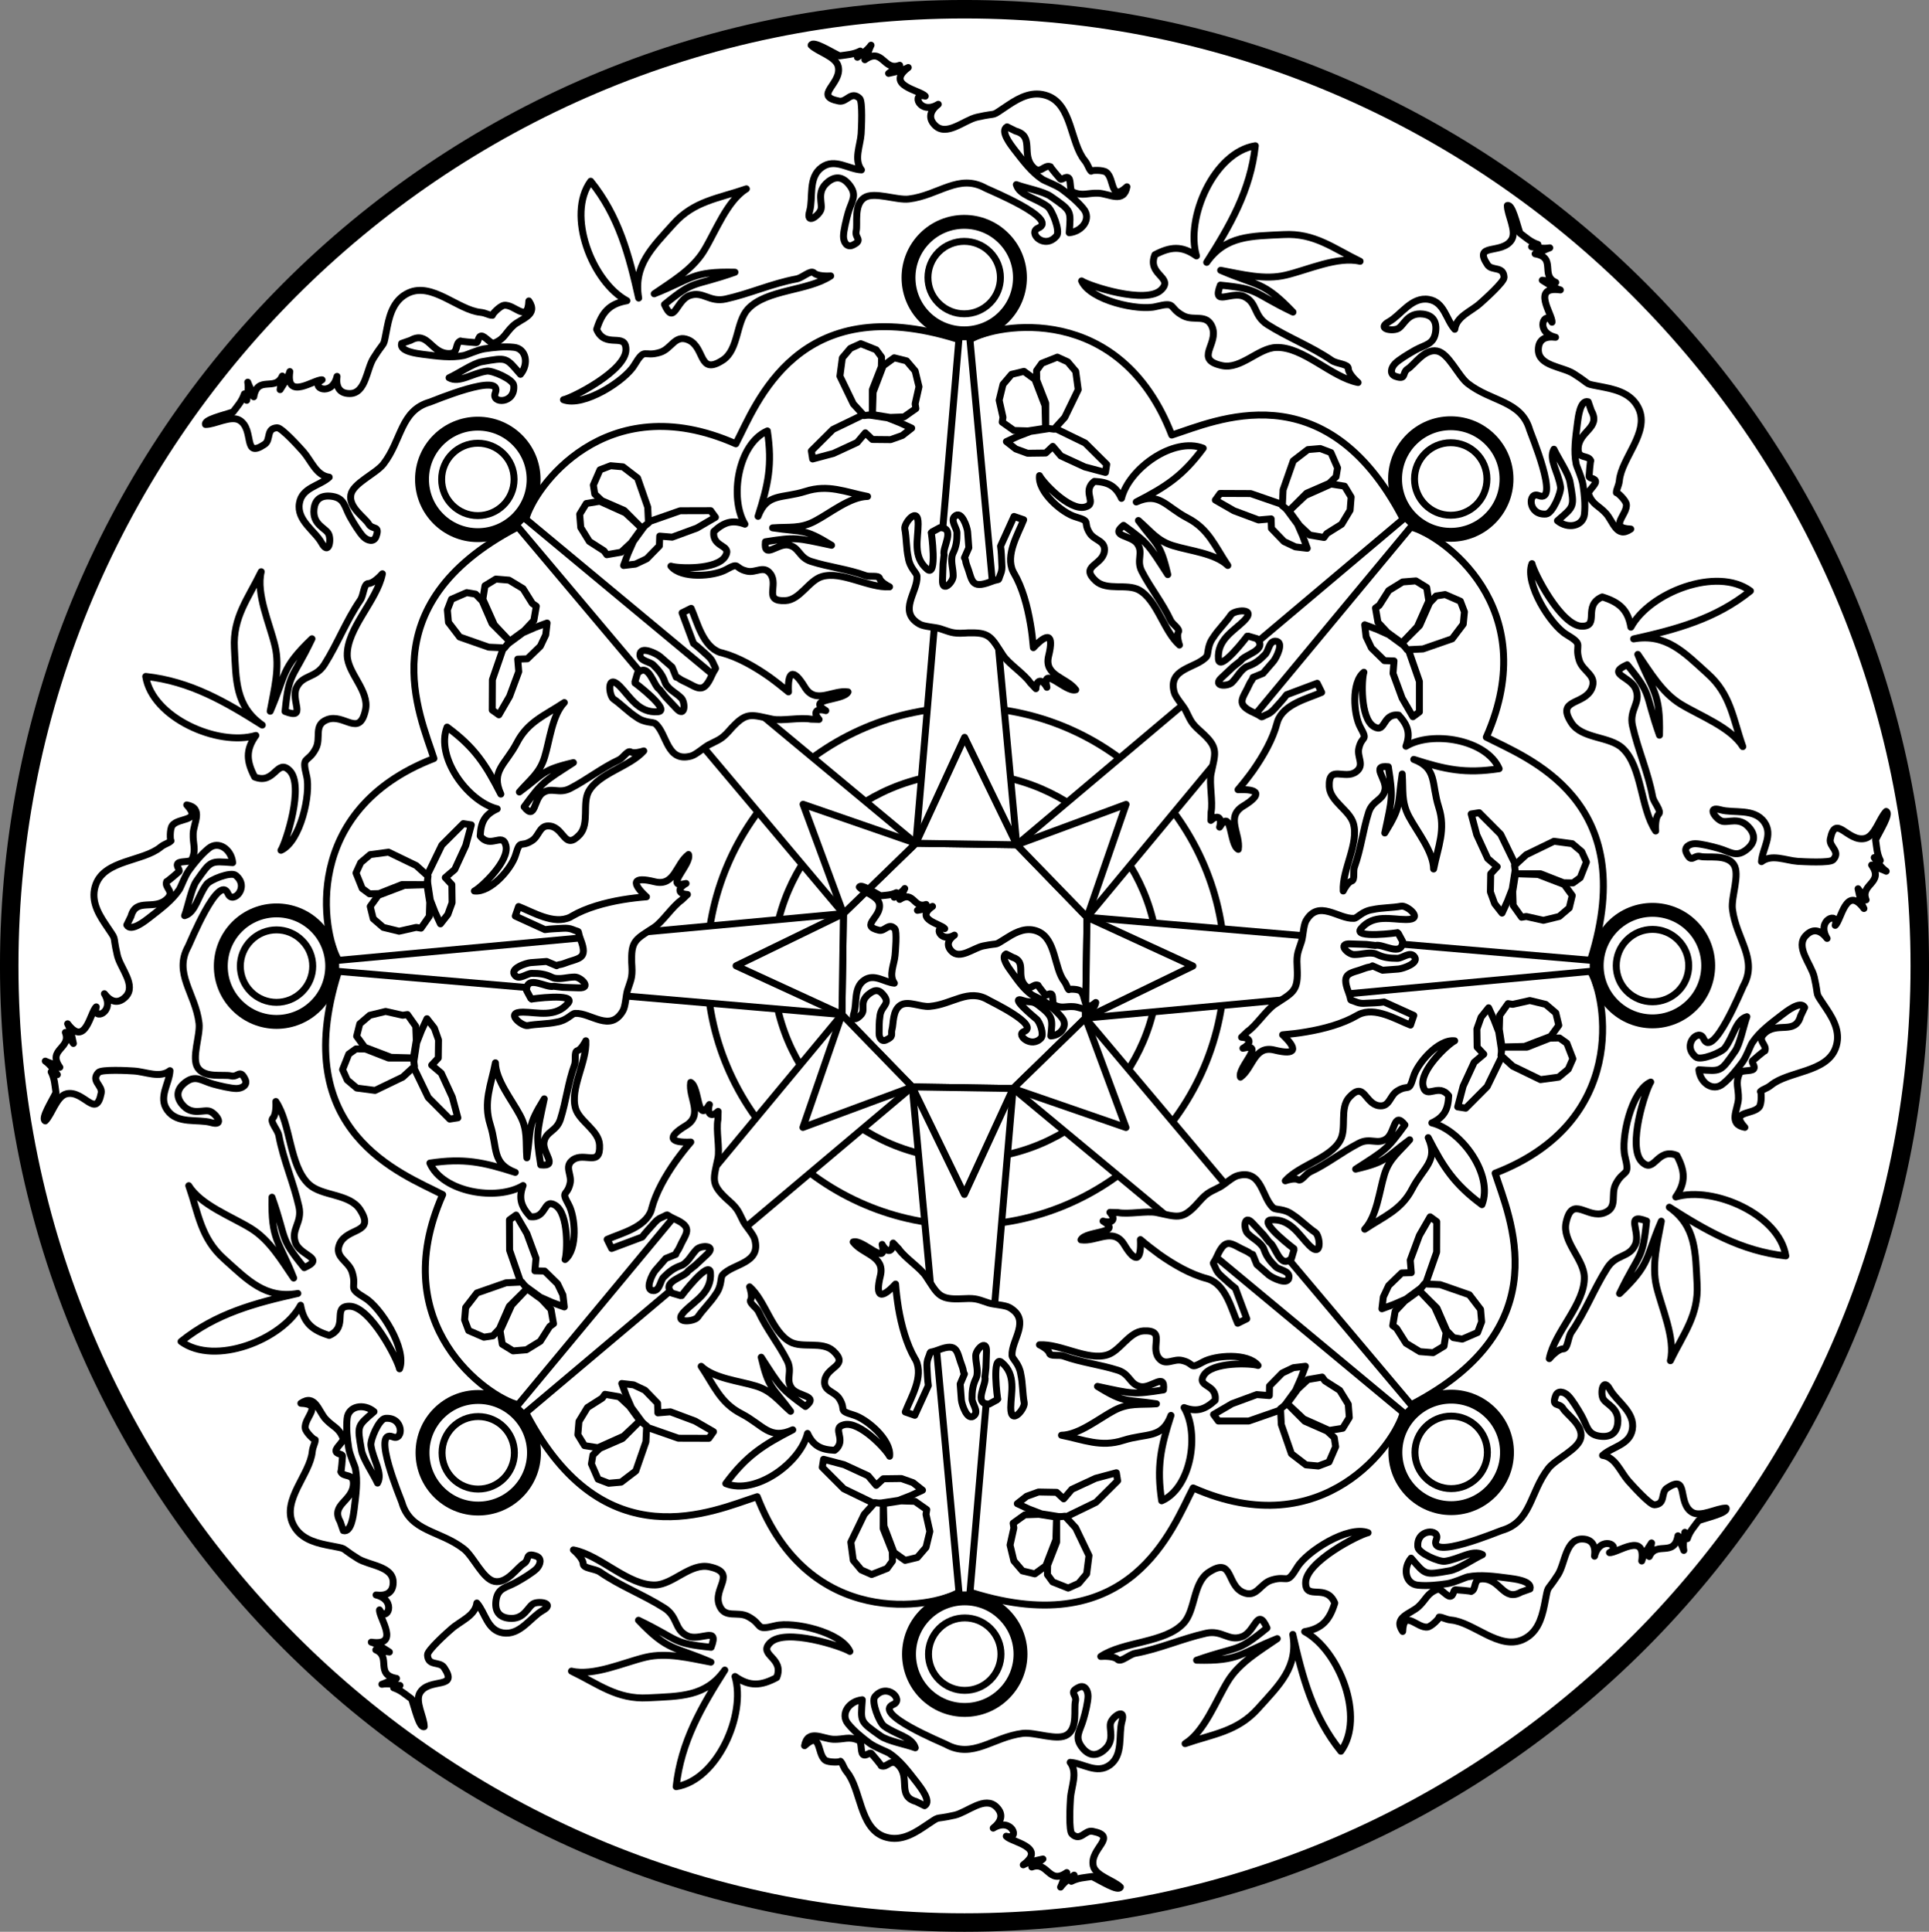 <?xml version="1.0" encoding="utf-8"?>
<!-- Generator: Adobe Illustrator 13.0.0, SVG Export Plug-In . SVG Version: 6.00 Build 14948)  -->
<svg version="1.2" baseProfile="tiny" id="Layer_1" xmlns="http://www.w3.org/2000/svg" xmlns:xlink="http://www.w3.org/1999/xlink"
	 x="0px" y="0px" width="420.83px" height="421.46px" viewBox="0 0 420.83 421.46" xml:space="preserve">
<rect x="0" y="0" width="420.83" height="421.46" fill="#808080" stroke="none"/>
<g>
	
		<path fill-rule="evenodd" fill="#FFFFFF" stroke="#000000" stroke-width="4.029" stroke-linecap="round" stroke-linejoin="round" stroke-miterlimit="10" d="
		M210.42,419.44c114.79,0,208.4-93.75,208.4-208.71S325.21,2.01,210.42,2.01S2.01,95.76,2.01,210.73S95.62,419.44,210.42,419.44
		L210.42,419.44z"/>
	
		<path fill-rule="evenodd" fill="#FFFFFF" stroke="#000000" stroke-width="1.514" stroke-linecap="round" stroke-linejoin="round" stroke-miterlimit="10" d="
		M210.7,267.3c31.09,0,56.48-25.4,56.48-56.5c0-31.13-25.38-56.5-56.48-56.5c-31.12,0-56.48,25.37-56.48,56.5
		C154.22,241.91,179.58,267.3,210.7,267.3L210.7,267.3z"/>
	
		<polygon fill-rule="evenodd" fill="#FFFFFF" stroke="#000000" stroke-width="1.514" stroke-linecap="round" stroke-linejoin="round" stroke-miterlimit="10" points="
		221.81,184.31 229.48,192.21 237.15,200.12 236.96,211.12 236.8,222.13 228.92,229.8 221.02,237.48 210.02,237.29 199.02,237.13 
		191.35,229.24 183.68,221.34 183.84,210.33 184.01,199.32 191.91,191.65 199.81,183.98 210.81,184.14 	"/>
	
		<path fill-rule="evenodd" fill="#FFFFFF" stroke="#000000" stroke-width="1.514" stroke-linecap="round" stroke-linejoin="round" stroke-miterlimit="10" d="
		M210.7,252.87c23.17,0,42.05-18.89,42.05-42.07c0-23.18-18.88-42.09-42.05-42.09c-23.17,0-42.07,18.91-42.07,42.09
		C168.62,233.98,187.53,252.87,210.7,252.87L210.7,252.87z"/>
	
		<path fill-rule="evenodd" fill="#FFFFFF" stroke="#000000" stroke-width="1.514" stroke-linecap="round" stroke-linejoin="round" stroke-miterlimit="10" d="
		M220.02,22.89c2.59-1.73,5.38-3.12,8.53-1.96c5.34,1.98,4.96,10.31,8.09,14.09c0.79,1,0.82,1.75,1.4,2.33
		c0-0.23,2.56-0.33,3.29,0.23c1.86,1.35,0.82,6.6,4.52,3.17c-0.7,3.71-3.89,1.49-6.25,1.4c-2.35-0.09-3.36,0.72-5.59-0.26
		c-0.7-0.3-0.33-2.52-0.86-3.03c-0.58-0.56-1.47,0.51-1.84,0.19c-0.26-0.26-2.28-2.68-2.15-2.68c-1.38-0.54-2.14,1.75-3.73,0.16
		c-2.8-2.8,0.37-6.79-3.89-7.95l-1.84-0.91c-1.63,0.89,0.93,4.06,1.51,4.85c2.12,2.73,3.82,5.01,6.2,6.6
		c0.61,0.4,2.94,1.21,4.24,2.15c1.63,1.21,3.45,2.71,4.73,4.29c1.75,2.12-0.21,4.94-3.12,5.22c0.35-4.9,0.61-4.69-4.01-7.91
		c-1.56-1.12-5.5-1.82-7.53-2.59c0.68,2.4,4.24,2.87,6.81,4.78c1,0.75,2.84,5.34,1.98,6.39c-2.61,3.15-6.39-0.68-4.03-1.68
		c4.73-2.03-10.91-8.4-11.44-8.7c-5.87-3.29-10.19,1.54-16.76,2.35c-2.68,0.33-7.62-1.7-9.74-0.26c-2.33,1.56-1.38,5.69-1.75,7.25
		c-0.37,1.54,1.63,1.94-0.77,3.08c-1.26,0.58-2-0.68-2-1.91c0-1.21,0.61-3.68,1.03-5.18c0.7-2.43,1.98-3.66,0.42-5.83
		c-1.4-1.94-3.05-2.31-4.8-0.91c-2.77,2.19-1.05,4.83-1.61,6.18c-0.56,1.33-3.31,3.26-2.42,0.21c0.82-2.89-0.42-7.37,2.68-9.56
		c2.84-2.03,5.76,0.44,8.62,0.58c-1.72-2.24-0.26-5.25-0.07-7.86c0.07-1.24,0.37-7.09-0.33-7.74c-1.89-1.75-2.8,0.93-4.52,0.58
		c-5.73-1.12,0.72-3.75-0.14-7.53c-0.49-2.22-4.52-3.22-5.92-4.66c0.47-1.03,4.24,1.4,6.2,2.33c1.68-0.26,3.01-0.28,4.52-1.05
		c-0.14,0.4-0.44,0.98-0.63,1.35c0.82-0.61,2.17-1.47,2.98-2.63c-0.3,0.51-0.89,2.4-1.35,3.17c3.94-2.8,4.08,2.59,7.6,1.21
		c-0.93,0.49-1.77,1.35-2.42,1.77c1.42-0.35,3.03-0.58,4.29-1.28c-5.22,3.92,2.61,4.94,3.71,6.25c-3.17-0.93-1.26,4.29,2.84,1.77
		c-1.7,1.31-2.35,2.96-0.72,4.59c2.52,2.52,6.32-1.12,9.14-1.77C218.32,24.38,215.61,25.8,220.02,22.89L220.02,22.89z"/>
	
		<path fill-rule="evenodd" fill="#FFFFFF" stroke="#000000" stroke-width="1.514" stroke-linecap="round" stroke-linejoin="round" stroke-miterlimit="10" d="
		M84.48,71.34c0.61-3.08,1.61-6.04,4.64-7.44c5.17-2.38,10.82,3.75,15.69,4.24c1.26,0.14,1.79,0.65,2.61,0.65
		c-0.14-0.16,1.61-2.03,2.52-2.17c2.26-0.37,5.22,4.1,5.43-0.96c2.14,3.13-1.7,3.82-3.43,5.41c-1.73,1.61-1.86,2.89-4.15,3.78
		c-0.7,0.28-1.98-1.54-2.75-1.54c-0.79,0.02-0.65,1.42-1.14,1.45c-0.37,0-3.54-0.28-3.43-0.37c-1.35,0.58-0.28,2.75-2.52,2.75
		c-3.96,0-4.54-5.06-8.37-2.89l-1.96,0.68c-0.51,1.77,3.52,2.22,4.52,2.36c3.43,0.44,6.25,0.84,9.02,0.28
		c0.72-0.14,2.94-1.21,4.52-1.47c2.03-0.3,4.36-0.56,6.39-0.33c2.73,0.26,3.36,3.64,1.47,5.9c-3.22-3.71-2.87-3.73-8.41-2.75
		c-1.89,0.33-5.17,2.61-7.16,3.5c2.19,1.24,5.03-0.98,8.2-1.45c1.21-0.19,5.78,1.77,5.9,3.13c0.4,4.08-4.96,4.03-4.03,1.66
		c1.91-4.78-13.64,1.77-14.24,1.96c-6.48,1.84-6.11,8.3-10.16,13.53c-1.68,2.12-6.62,4.17-7.09,6.69c-0.54,2.75,3.05,4.99,3.89,6.39
		c0.82,1.35,2.52,0.21,1.61,2.71c-0.47,1.33-1.89,0.93-2.75,0.07s-2.19-3.03-2.94-4.38c-1.21-2.22-1.19-3.99-3.82-4.43
		c-2.35-0.37-3.8,0.54-4.03,2.75c-0.4,3.52,2.68,4.15,3.22,5.53c0.56,1.33-0.02,4.64-1.56,1.87c-1.45-2.64-5.5-4.92-4.85-8.67
		c0.56-3.43,4.38-3.75,6.5-5.67c-2.82-0.37-3.89-3.54-5.62-5.53c-0.82-0.93-4.73-5.27-5.71-5.25c-2.54,0.09-1.31,2.64-2.77,3.61
		c-4.83,3.26-2.14-3.15-5.41-5.22c-1.91-1.21-5.45,0.93-7.48,0.89c-0.4-1.05,3.99-2.03,6.01-2.73c1.03-1.38,1.94-2.33,2.47-3.94
		c0.16,0.37,0.37,1,0.51,1.4c0.16-1,0.49-2.59,0.23-3.96c0.16,0.56,1.07,2.31,1.31,3.19c0.82-4.78,4.71-1.05,6.22-4.52
		c-0.33,1-0.3,2.21-0.47,2.96c0.75-1.24,1.72-2.54,2.12-3.94c-0.93,6.46,5.34,1.66,7.04,1.8c-2.89,1.59,2.14,3.92,3.26-0.75
		c-0.28,2.12,0.42,3.75,2.75,3.75c3.54,0,3.66-5.27,5.2-7.72C84.34,73.58,83.43,76.5,84.48,71.34L84.48,71.34z"/>
	
		<path fill-rule="evenodd" fill="#FFFFFF" stroke="#000000" stroke-width="1.514" stroke-linecap="round" stroke-linejoin="round" stroke-miterlimit="10" d="
		M22.88,201.47c-1.75-2.61-3.12-5.41-1.96-8.54c1.98-5.34,10.3-4.99,14.08-8.09c0.98-0.79,1.75-0.82,2.31-1.4
		c-0.21,0-0.3-2.56,0.26-3.31c1.33-1.87,6.6-0.79,3.17-4.52c3.71,0.7,1.49,3.92,1.4,6.27c-0.09,2.35,0.72,3.36-0.26,5.6
		c-0.3,0.7-2.52,0.33-3.05,0.86c-0.54,0.58,0.54,1.47,0.21,1.82c-0.26,0.26-2.68,2.31-2.68,2.17c-0.54,1.38,1.75,2.12,0.16,3.71
		c-2.8,2.8-6.81-0.35-7.95,3.89l-0.91,1.87c0.89,1.61,4.06-0.93,4.85-1.54c2.73-2.12,5.01-3.82,6.6-6.18
		c0.4-0.63,1.19-2.94,2.14-4.24c1.21-1.66,2.7-3.47,4.29-4.76c2.12-1.73,4.94,0.21,5.22,3.13c-4.89-0.35-4.69-0.58-7.9,4.01
		c-1.12,1.59-1.82,5.53-2.59,7.56c2.4-0.68,2.87-4.27,4.78-6.81c0.72-1.03,5.34-2.87,6.39-1.98c3.15,2.59-0.68,6.37-1.68,4.01
		c-2.03-4.71-8.39,10.91-8.69,11.47c-3.29,5.88,1.54,10.19,2.35,16.74c0.33,2.68-1.72,7.63-0.26,9.77c1.56,2.31,5.69,1.35,7.25,1.75
		c1.54,0.37,1.93-1.63,3.08,0.77c0.58,1.26-0.7,1.98-1.91,1.98c-1.21,0-3.68-0.58-5.17-1c-2.42-0.7-3.68-1.98-5.83-0.44
		c-1.93,1.4-2.31,3.06-0.91,4.83c2.19,2.75,4.83,1.03,6.18,1.61c1.33,0.54,3.26,3.29,0.21,2.43c-2.89-0.82-7.37,0.4-9.56-2.71
		c-2.03-2.82,0.44-5.76,0.58-8.61c-2.24,1.73-5.24,0.23-7.88,0.07c-1.21-0.09-7.06-0.4-7.74,0.33c-1.73,1.87,0.96,2.8,0.61,4.52
		c-1.12,5.71-3.75-0.72-7.53,0.12c-2.21,0.51-3.22,4.52-4.66,5.92c-1.03-0.47,1.4-4.24,2.33-6.18c-0.26-1.7-0.28-3.01-1.05-4.52
		c0.4,0.14,0.98,0.42,1.35,0.61c-0.61-0.82-1.47-2.17-2.63-2.96c0.51,0.28,2.38,0.86,3.17,1.35c-2.8-3.96,2.59-4.08,1.21-7.6
		c0.49,0.93,1.35,1.77,1.75,2.4c-0.33-1.4-0.56-3.01-1.26-4.29c3.92,5.25,4.94-2.61,6.25-3.69c-0.93,3.17,4.27,1.26,1.77-2.87
		c1.31,1.73,2.94,2.35,4.59,0.72c2.52-2.5-1.14-6.3-1.77-9.12C24.37,203.17,25.79,205.88,22.88,201.47L22.88,201.47z"/>
	
		<path fill-rule="evenodd" fill="#FFFFFF" stroke="#000000" stroke-width="1.514" stroke-linecap="round" stroke-linejoin="round" stroke-miterlimit="10" d="
		M71.29,337.08c-3.08-0.63-6.01-1.63-7.41-4.66c-2.38-5.18,3.75-10.8,4.24-15.67c0.14-1.26,0.65-1.82,0.65-2.63
		c-0.16,0.16-2.05-1.61-2.17-2.5c-0.37-2.29,4.08-5.25-0.96-5.46c3.12-2.12,3.82,1.7,5.41,3.45c1.61,1.73,2.89,1.84,3.78,4.13
		c0.28,0.72-1.54,2.01-1.54,2.77c0.02,0.79,1.42,0.65,1.44,1.14c0,0.35-0.28,3.52-0.37,3.43c0.58,1.33,2.75,0.26,2.75,2.52
		c0,3.94-5.08,4.55-2.89,8.37l0.68,1.96c1.77,0.51,2.21-3.54,2.35-4.52c0.42-3.43,0.84-6.25,0.28-9.05
		c-0.16-0.7-1.23-2.91-1.47-4.52c-0.3-2.01-0.56-4.34-0.33-6.37c0.26-2.73,3.64-3.36,5.87-1.49c-3.68,3.22-3.71,2.89-2.73,8.42
		c0.33,1.91,2.61,5.2,3.5,7.16c1.21-2.17-0.98-5.04-1.44-8.19c-0.19-1.24,1.75-5.78,3.12-5.92c4.08-0.37,4.03,4.99,1.66,4.03
		c-4.78-1.91,1.77,13.67,1.96,14.27c1.84,6.46,8.3,6.11,13.52,10.17c2.12,1.66,4.17,6.6,6.69,7.09c2.75,0.54,4.99-3.06,6.39-3.89
		c1.35-0.82,0.19-2.52,2.7-1.63c1.31,0.47,0.93,1.89,0.07,2.77c-0.86,0.84-3.03,2.17-4.38,2.91c-2.21,1.24-4.01,1.21-4.43,3.85
		c-0.37,2.33,0.54,3.78,2.75,4.03c3.52,0.4,4.15-2.68,5.52-3.24c1.33-0.54,4.61,0.02,1.86,1.56c-2.63,1.47-4.92,5.5-8.67,4.87
		c-3.43-0.58-3.78-4.38-5.66-6.51c-0.37,2.8-3.54,3.87-5.52,5.62c-0.93,0.79-5.29,4.71-5.24,5.69c0.09,2.56,2.63,1.33,3.61,2.77
		c3.26,4.85-3.15,2.15-5.22,5.43c-1.24,1.91,0.91,5.46,0.89,7.46c-1.05,0.4-2.03-3.96-2.73-6.02c-1.38-1-2.33-1.91-3.94-2.45
		c0.37-0.19,0.98-0.4,1.38-0.51c-0.98-0.16-2.56-0.51-3.94-0.26c0.56-0.14,2.31-1.07,3.19-1.28c-4.78-0.82-1.05-4.71-4.52-6.23
		c1,0.33,2.21,0.3,2.96,0.47c-1.26-0.77-2.54-1.75-3.94-2.15c6.46,0.93,1.63-5.34,1.79-7.04c1.58,2.92,3.92-2.12-0.75-3.26
		c2.12,0.28,3.73-0.42,3.73-2.73c0.02-3.57-5.24-3.66-7.69-5.2C73.55,337.22,76.46,338.13,71.29,337.08L71.29,337.08z"/>
	
		<path fill-rule="evenodd" fill="#FFFFFF" stroke="#000000" stroke-width="1.514" stroke-linecap="round" stroke-linejoin="round" stroke-miterlimit="10" d="
		M201.37,398.69c-2.61,1.75-5.41,3.12-8.55,1.98c-5.31-1.98-4.97-10.31-8.06-14.08c-0.82-1-0.82-1.75-1.4-2.33
		c0,0.23-2.59,0.3-3.31-0.23c-1.86-1.35-0.79-6.6-4.52-3.17c0.7-3.73,3.92-1.49,6.27-1.4c2.35,0.09,3.36-0.75,5.57,0.26
		c0.7,0.3,0.33,2.5,0.89,3.03c0.58,0.54,1.47-0.54,1.82-0.21c0.26,0.26,2.31,2.71,2.17,2.71c1.35,0.51,2.12-1.77,3.71-0.19
		c2.8,2.8-0.35,6.81,3.89,7.98l1.86,0.91c1.61-0.91-0.96-4.06-1.54-4.87c-2.12-2.73-3.82-5.01-6.2-6.6
		c-0.61-0.37-2.91-1.19-4.24-2.15c-1.63-1.21-3.45-2.68-4.73-4.27c-1.72-2.12,0.21-4.94,3.12-5.22c-0.35,4.9-0.58,4.66,4.01,7.91
		c1.58,1.1,5.52,1.82,7.55,2.57c-0.7-2.4-4.27-2.85-6.83-4.76c-1-0.75-2.84-5.34-1.98-6.39c2.61-3.17,6.39,0.68,4.03,1.68
		c-4.71,2.03,10.91,8.4,11.44,8.7c5.9,3.26,10.21-1.56,16.76-2.38c2.68-0.33,7.62,1.73,9.74,0.28c2.33-1.56,1.38-5.69,1.77-7.25
		c0.37-1.54-1.63-1.94,0.77-3.08c1.26-0.61,1.98,0.68,1.98,1.91c0,1.21-0.58,3.68-1.03,5.15c-0.7,2.45-1.96,3.68-0.42,5.85
		c1.4,1.94,3.05,2.31,4.8,0.91c2.77-2.19,1.05-4.83,1.63-6.2c0.54-1.33,3.29-3.24,2.42-0.19c-0.82,2.87,0.4,7.37-2.7,9.56
		c-2.82,2-5.76-0.44-8.6-0.61c1.73,2.26,0.23,5.27,0.07,7.88c-0.09,1.24-0.4,7.09,0.33,7.74c1.87,1.75,2.8-0.93,4.5-0.58
		c5.73,1.12-0.7,3.73,0.14,7.53c0.49,2.22,4.52,3.2,5.92,4.64c-0.47,1.05-4.24-1.38-6.18-2.31c-1.7,0.26-3.01,0.28-4.52,1.05
		c0.14-0.4,0.42-0.98,0.61-1.35c-0.82,0.58-2.17,1.47-2.96,2.61c0.28-0.51,0.86-2.38,1.35-3.17c-3.96,2.8-4.08-2.59-7.62-1.21
		c0.96-0.47,1.79-1.33,2.42-1.75c-1.4,0.35-3.01,0.56-4.29,1.28c5.24-3.92-2.61-4.94-3.71-6.25c3.17,0.93,1.26-4.29-2.84-1.77
		c1.7-1.33,2.35-2.96,0.72-4.59c-2.52-2.52-6.32,1.12-9.11,1.77C203.07,397.2,205.78,395.8,201.37,398.69L201.37,398.69z"/>
	
		<path fill-rule="evenodd" fill="#FFFFFF" stroke="#000000" stroke-width="1.514" stroke-linecap="round" stroke-linejoin="round" stroke-miterlimit="10" d="
		M336.91,350.25c-0.63,3.08-1.63,6.04-4.66,7.44c-5.17,2.38-10.79-3.78-15.66-4.24c-1.28-0.14-1.82-0.65-2.63-0.65
		c0.16,0.16-1.61,2.03-2.52,2.17c-2.26,0.35-5.22-4.1-5.43,0.96c-2.12-3.13,1.7-3.82,3.45-5.41c1.73-1.61,1.84-2.91,4.13-3.78
		c0.72-0.28,2,1.54,2.75,1.52c0.82-0.02,0.68-1.4,1.17-1.42c0.35,0,3.52,0.28,3.43,0.37c1.33-0.58,0.26-2.75,2.49-2.75
		c3.96,0,4.57,5.06,8.39,2.89l1.96-0.7c0.51-1.77-3.54-2.19-4.52-2.33c-3.43-0.44-6.25-0.84-9.04-0.3
		c-0.72,0.16-2.91,1.24-4.52,1.49c-2,0.3-4.36,0.54-6.36,0.33c-2.73-0.26-3.36-3.64-1.49-5.9c3.22,3.71,2.89,3.73,8.41,2.75
		c1.91-0.33,5.2-2.61,7.16-3.52c-2.17-1.21-5.04,1-8.18,1.45c-1.23,0.21-5.78-1.75-5.92-3.1c-0.4-4.08,4.99-4.03,4.03-1.68
		c-1.91,4.78,13.66-1.77,14.24-1.94c6.48-1.84,6.13-8.3,10.19-13.53c1.66-2.12,6.6-4.17,7.09-6.72c0.54-2.75-3.08-4.99-3.89-6.37
		c-0.82-1.35-2.52-0.21-1.63-2.71c0.47-1.33,1.89-0.93,2.75-0.07c0.86,0.86,2.19,3.03,2.94,4.38c1.24,2.22,1.21,3.99,3.82,4.43
		c2.35,0.37,3.8-0.54,4.06-2.77c0.4-3.5-2.68-4.13-3.24-5.5c-0.56-1.33,0.02-4.64,1.56-1.87c1.47,2.61,5.5,4.92,4.87,8.68
		c-0.58,3.43-4.41,3.75-6.5,5.67c2.8,0.37,3.87,3.54,5.59,5.53c0.82,0.91,4.73,5.27,5.71,5.25c2.56-0.12,1.31-2.66,2.77-3.64
		c4.85-3.24,2.14,3.17,5.43,5.25c1.91,1.21,5.45-0.93,7.46-0.89c0.4,1.05-3.96,2.01-6.01,2.73c-1,1.38-1.93,2.31-2.45,3.94
		c-0.19-0.37-0.4-1-0.54-1.4c-0.14,1-0.49,2.57-0.23,3.96c-0.16-0.58-1.07-2.31-1.28-3.19c-0.82,4.76-4.71,1.05-6.25,4.52
		c0.33-1,0.3-2.22,0.49-2.96c-0.77,1.24-1.75,2.52-2.14,3.94c0.93-6.48-5.34-1.66-7.04-1.82c2.91-1.56-2.12-3.92-3.26,0.77
		c0.28-2.15-0.42-3.75-2.73-3.75c-3.57,0-3.68,5.27-5.2,7.72C337.05,347.99,337.96,345.1,336.91,350.25L336.91,350.25z"/>
	
		<path fill-rule="evenodd" fill="#FFFFFF" stroke="#000000" stroke-width="1.514" stroke-linecap="round" stroke-linejoin="round" stroke-miterlimit="10" d="
		M398.49,220.13c1.75,2.61,3.12,5.41,1.96,8.53c-1.96,5.34-10.28,4.99-14.08,8.09c-0.98,0.79-1.73,0.82-2.31,1.4
		c0.21,0,0.3,2.57-0.23,3.31c-1.35,1.84-6.6,0.79-3.17,4.5c-3.73-0.7-1.51-3.89-1.4-6.25c0.07-2.36-0.75-3.36,0.26-5.6
		c0.3-0.7,2.49-0.33,3.03-0.86c0.54-0.58-0.54-1.47-0.21-1.82c0.26-0.26,2.7-2.31,2.7-2.17c0.51-1.38-1.77-2.15-0.19-3.73
		c2.8-2.8,6.81,0.37,7.97-3.87l0.89-1.87c-0.89-1.61-4.03,0.93-4.85,1.54c-2.73,2.1-5.01,3.8-6.6,6.18
		c-0.4,0.61-1.19,2.94-2.14,4.24c-1.21,1.63-2.68,3.47-4.27,4.73c-2.12,1.75-4.96-0.19-5.22-3.1c4.89,0.33,4.66,0.58,7.88-4.01
		c1.12-1.59,1.84-5.53,2.59-7.56c-2.4,0.68-2.87,4.24-4.78,6.81c-0.72,1-5.31,2.85-6.36,1.98c-3.17-2.61,0.65-6.37,1.68-4.03
		c2.03,4.73,8.39-10.89,8.69-11.45c3.26-5.88-1.56-10.19-2.38-16.77c-0.33-2.66,1.72-7.63,0.28-9.75c-1.56-2.31-5.69-1.35-7.27-1.75
		c-1.51-0.37-1.91,1.63-3.05-0.77c-0.61-1.26,0.68-2.01,1.91-2.01c1.21,0,3.68,0.61,5.15,1.03c2.45,0.7,3.68,1.98,5.85,0.42
		c1.91-1.4,2.31-3.06,0.91-4.8c-2.21-2.75-4.82-1.03-6.2-1.61c-1.33-0.56-3.24-3.29-0.19-2.43c2.87,0.82,7.34-0.42,9.56,2.68
		c2,2.85-0.44,5.78-0.61,8.63c2.26-1.73,5.25-0.26,7.88-0.07c1.24,0.07,7.06,0.4,7.74-0.33c1.75-1.89-0.93-2.8-0.61-4.52
		c1.14-5.71,3.75,0.72,7.55-0.14c2.21-0.49,3.19-4.5,4.64-5.9c1.03,0.47-1.38,4.24-2.31,6.18c0.26,1.68,0.26,3.01,1.03,4.52
		c-0.37-0.14-0.96-0.42-1.33-0.63c0.58,0.84,1.47,2.17,2.61,2.98c-0.51-0.3-2.38-0.89-3.17-1.35c2.8,3.96-2.59,4.08-1.21,7.6
		c-0.47-0.93-1.33-1.77-1.75-2.43c0.35,1.42,0.56,3.03,1.28,4.31c-3.92-5.25-4.94,2.59-6.27,3.68c0.96-3.17-4.27-1.26-1.77,2.85
		c-1.31-1.7-2.94-2.35-4.57-0.7c-2.52,2.5,1.12,6.3,1.77,9.12C397,218.42,395.6,215.72,398.49,220.13L398.49,220.13z"/>
	
		<path fill-rule="evenodd" fill="#FFFFFF" stroke="#000000" stroke-width="1.514" stroke-linecap="round" stroke-linejoin="round" stroke-miterlimit="10" d="
		M350.08,84.52c3.08,0.61,6.04,1.61,7.44,4.66c2.35,5.15-3.78,10.8-4.24,15.67c-0.14,1.26-0.65,1.8-0.65,2.64
		c0.14-0.16,2.03,1.59,2.17,2.5c0.35,2.26-4.1,5.22,0.96,5.43c-3.12,2.15-3.82-1.7-5.43-3.43c-1.58-1.73-2.89-1.87-3.75-4.13
		c-0.28-0.72,1.54-2.01,1.51-2.78c-0.02-0.79-1.4-0.65-1.42-1.14c0-0.35,0.28-3.52,0.37-3.43c-0.61-1.35-2.75-0.28-2.75-2.52
		c0-3.94,5.06-4.55,2.87-8.37l-0.68-1.96c-1.77-0.51-2.19,3.52-2.33,4.52c-0.44,3.43-0.86,6.25-0.3,9.05
		c0.16,0.7,1.23,2.92,1.49,4.52c0.3,2.01,0.54,4.34,0.33,6.37c-0.28,2.73-3.64,3.36-5.9,1.49c3.71-3.22,3.73-2.89,2.75-8.42
		c-0.33-1.91-2.61-5.2-3.52-7.18c-1.21,2.19,0.98,5.04,1.44,8.21c0.19,1.24-1.75,5.78-3.12,5.92c-4.06,0.37-4.03-4.99-1.66-4.03
		c4.78,1.89-1.77-13.67-1.93-14.27c-1.84-6.46-8.3-6.11-13.52-10.17c-2.12-1.68-4.17-6.62-6.71-7.09c-2.75-0.54-4.99,3.05-6.36,3.89
		c-1.35,0.82-0.21,2.52-2.73,1.63c-1.31-0.49-0.91-1.91-0.05-2.78c0.84-0.86,3.03-2.17,4.36-2.92c2.24-1.24,4.01-1.21,4.45-3.85
		c0.37-2.36-0.54-3.78-2.77-4.03c-3.5-0.4-4.15,2.68-5.52,3.22c-1.31,0.56-4.62-0.02-1.84-1.56c2.61-1.45,4.92-5.5,8.67-4.85
		c3.4,0.58,3.75,4.38,5.66,6.51c0.37-2.8,3.54-3.87,5.5-5.62c0.93-0.82,5.29-4.73,5.25-5.69c-0.09-2.57-2.63-1.33-3.61-2.77
		c-3.24-4.85,3.17-2.15,5.24-5.43c1.21-1.91-0.93-5.46-0.91-7.49c1.07-0.4,2.03,3.99,2.75,6.02c1.38,1.03,2.31,1.94,3.92,2.47
		c-0.37,0.19-0.98,0.37-1.38,0.51c1,0.16,2.56,0.49,3.96,0.23c-0.58,0.16-2.31,1.07-3.19,1.31c4.75,0.82,1.05,4.71,4.5,6.23
		c-1-0.33-2.19-0.3-2.94-0.47c1.24,0.75,2.52,1.73,3.94,2.12c-6.48-0.91-1.66,5.36-1.82,7.04c-1.56-2.89-3.92,2.15,0.77,3.29
		c-2.15-0.28-3.75,0.42-3.75,2.73c0,3.54,5.24,3.66,7.69,5.2C347.82,84.38,344.91,83.47,350.08,84.52L350.08,84.52z"/>
	
		<path fill-rule="evenodd" fill="#FFFFFF" stroke="#000000" stroke-width="1.514" stroke-linecap="round" stroke-linejoin="round" stroke-miterlimit="10" d="
		M299.76,158.54c2.59,1.52,1.77-2.98,5.38-2.52c1.98,2.17,2.63,3.96,1.58,6.79c5.66-3.43,17.55-1.52,20.33,4.9
		c-7.41,1.12-11.68,0.19-18.62-2.03c5.17,1.96,3.8,5.22,5.43,10.38c1.61,4.97-0.14,8.65-1.1,13.53c-0.07-3.82-3.61-8.12-5.38-11.45
		c-1.72-3.24-1.21-5.69-1.47-9.28c-1.05,6.74,0,6.72-3.8,12.87c1.63-7.65,1.82-7.74,0.77-14.44c-3.96-0.44-0.28,2.64-0.72,4.99
		c-0.44,2.4-2.71,2.29-3.57,4.94c-1.26,3.96-1.68,8-3.1,11.94c-0.35,0.98,0.16,2.85-0.63,3.06c-0.75,0.21-1.58,1.63-1.82,2.17
		c-0.28-4.59,3.5-10.4,2.21-14.76c-0.82-2.87-5.08-4.78-5.25-8c-0.21-4.9,3.31-1.42,5.83-3.24c2-1.47,0.14-3.19,0.63-5.18
		c0.68-2.87,2.08-1.38,0.3-4.59c-1.44-2.68-2-9.72,0.79-11.96C297.05,148.07,296.68,156.74,299.76,158.54L299.76,158.54z"/>
	
		<path fill-rule="evenodd" fill="#FFFFFF" stroke="#000000" stroke-width="1.514" stroke-linecap="round" stroke-linejoin="round" stroke-miterlimit="10" d="
		M236.71,110.62c2.89-0.75-0.86-3.36,2.03-5.6c2.91,0.14,4.66,0.93,5.92,3.71c1.58-6.46,11.33-13.5,17.83-10.94
		c-4.47,6.04-8.11,8.4-14.61,11.73c5.06-2.29,6.39,1,11.19,3.5c4.62,2.38,6.01,6.23,8.79,10.35c-2.77-2.66-8.3-3.19-11.91-4.31
		c-3.52-1.07-4.87-3.15-7.6-5.5c4.03,5.5,4.76,4.76,6.41,11.8c-4.24-6.55-4.17-6.76-9.65-10.75c-3.12,2.5,1.66,2.05,3.01,4.03
		c1.4,2.01-0.3,3.52,0.98,6.02c1.91,3.68,4.47,6.83,6.25,10.63c0.44,0.96,2.12,1.89,1.73,2.59c-0.4,0.7,0.02,2.29,0.23,2.85
		c-3.45-3.05-4.87-9.84-8.86-12.03c-2.61-1.42-6.97,0.23-9.37-1.94c-3.61-3.31,1.33-3.36,1.84-6.41c0.37-2.45-2.17-2.36-3.22-4.08
		c-1.56-2.52,0.49-2.45-3.05-3.5c-2.91-0.84-8.3-5.43-7.88-9C227.41,105.11,233.26,111.52,236.71,110.62L236.71,110.62z"/>
	
		<path fill-rule="evenodd" fill="#FFFFFF" stroke="#000000" stroke-width="1.514" stroke-linecap="round" stroke-linejoin="round" stroke-miterlimit="10" d="
		M158.25,121.34c1.52-2.59-2.98-1.77-2.52-5.39c2.17-1.98,3.96-2.64,6.78-1.59c-3.43-5.67-1.51-17.56,4.9-20.34
		c1.12,7.42,0.19,11.66-2.03,18.63c1.96-5.18,5.22-3.82,10.37-5.46c4.94-1.59,8.65,0.16,13.52,1.12c-3.82,0.07-8.11,3.61-11.44,5.36
		c-3.24,1.75-5.69,1.21-9.28,1.49c6.74,1.03,6.71,0,12.87,3.8c-7.65-1.63-7.74-1.82-14.43-0.77c-0.44,3.96,2.63,0.28,4.99,0.72
		c2.4,0.44,2.28,2.71,4.94,3.57c3.96,1.26,8,1.66,11.93,3.1c0.98,0.35,2.84-0.16,3.05,0.61c0.21,0.77,1.63,1.59,2.17,1.84
		c-4.59,0.28-10.4-3.52-14.75-2.24c-2.87,0.84-4.78,5.11-7.99,5.25c-4.9,0.23-1.42-3.29-3.24-5.83c-1.47-2.01-3.19-0.12-5.17-0.61
		c-2.87-0.68-1.38-2.08-4.59-0.3c-2.68,1.45-9.72,2.01-11.96-0.79C147.79,124.02,156.46,124.42,158.25,121.34L158.25,121.34z"/>
	
		<path fill-rule="evenodd" fill="#FFFFFF" stroke="#000000" stroke-width="1.514" stroke-linecap="round" stroke-linejoin="round" stroke-miterlimit="10" d="
		M110.35,184.42c-0.75-2.89-3.36,0.86-5.59-2.03c0.14-2.94,0.93-4.66,3.71-5.92c-6.46-1.59-13.5-11.33-10.93-17.84
		c6.04,4.45,8.39,8.12,11.72,14.62c-2.28-5.06,1-6.39,3.5-11.19c2.38-4.64,6.22-6.02,10.35-8.79c-2.66,2.75-3.19,8.3-4.31,11.92
		c-1.07,3.52-3.15,4.87-5.5,7.6c5.5-4.03,4.75-4.76,11.79-6.41c-6.55,4.24-6.76,4.17-10.75,9.65c2.49,3.13,2.05-1.66,4.03-3.03
		c2-1.38,3.52,0.3,6.01-0.98c3.68-1.89,6.83-4.45,10.63-6.23c0.96-0.44,1.89-2.15,2.59-1.73c0.7,0.4,2.28-0.05,2.84-0.23
		c-3.05,3.45-9.84,4.87-12.03,8.86c-1.42,2.61,0.23,6.97-1.93,9.38c-3.31,3.59-3.36-1.35-6.41-1.84c-2.45-0.37-2.35,2.17-4.08,3.22
		c-2.52,1.56-2.45-0.49-3.5,3.03c-0.84,2.92-5.43,8.33-9,7.91C104.85,193.73,111.26,187.85,110.35,184.42L110.35,184.42z"/>
	
		<path fill-rule="evenodd" fill="#FFFFFF" stroke="#000000" stroke-width="1.514" stroke-linecap="round" stroke-linejoin="round" stroke-miterlimit="10" d="
		M121.07,262.92c-2.59-1.52-1.77,2.98-5.38,2.52c-1.98-2.17-2.63-3.96-1.58-6.79c-5.66,3.43-17.55,1.52-20.32-4.9
		c7.41-1.12,11.65-0.21,18.62,2.03c-5.17-1.96-3.82-5.22-5.45-10.38c-1.58-4.97,0.16-8.65,1.12-13.53c0.07,3.8,3.61,8.12,5.36,11.45
		c1.75,3.24,1.21,5.69,1.49,9.28c1.03-6.74,0-6.74,3.8-12.87c-1.63,7.63-1.82,7.72-0.77,14.41c3.96,0.44,0.28-2.63,0.72-4.99
		c0.44-2.38,2.7-2.26,3.57-4.94c1.26-3.94,1.65-7.98,3.1-11.92c0.35-1-0.16-2.85,0.61-3.06c0.77-0.21,1.58-1.66,1.84-2.17
		c0.28,4.59-3.52,10.4-2.24,14.76c0.84,2.84,5.1,4.78,5.24,8c0.23,4.9-3.29,1.42-5.83,3.24c-2,1.47-0.12,3.19-0.61,5.18
		c-0.68,2.87-2.07,1.38-0.3,4.59c1.45,2.66,2,9.72-0.79,11.96C123.75,273.39,124.15,264.69,121.07,262.92L121.07,262.92z"/>
	
		<path fill-rule="evenodd" fill="#FFFFFF" stroke="#000000" stroke-width="1.514" stroke-linecap="round" stroke-linejoin="round" stroke-miterlimit="10" d="
		M184.12,310.84c-2.89,0.75,0.86,3.36-2.03,5.57c-2.94-0.12-4.66-0.93-5.92-3.68c-1.58,6.46-11.33,13.5-17.83,10.94
		c4.45-6.04,8.11-8.39,14.61-11.73c-5.06,2.29-6.39-1-11.19-3.5c-4.64-2.38-6.01-6.23-8.79-10.35c2.75,2.64,8.3,3.19,11.91,4.29
		c3.52,1.07,4.87,3.17,7.6,5.53c-4.03-5.5-4.75-4.76-6.41-11.8c4.24,6.55,4.17,6.76,9.65,10.75c3.12-2.5-1.66-2.08-3.03-4.03
		c-1.38-2.01,0.3-3.54-0.98-6.02c-1.89-3.71-4.45-6.83-6.22-10.63c-0.44-0.96-2.14-1.89-1.72-2.61c0.4-0.68-0.05-2.26-0.23-2.82
		c3.45,3.06,4.87,9.84,8.86,12.01c2.61,1.45,6.97-0.21,9.37,1.96c3.59,3.31-1.35,3.33-1.84,6.41c-0.37,2.45,2.17,2.36,3.22,4.08
		c1.56,2.52-0.49,2.45,3.03,3.5c2.91,0.84,8.32,5.43,7.9,9C193.42,316.32,187.55,309.93,184.12,310.84L184.12,310.84z"/>
	
		<path fill-rule="evenodd" fill="#FFFFFF" stroke="#000000" stroke-width="1.514" stroke-linecap="round" stroke-linejoin="round" stroke-miterlimit="10" d="
		M262.58,300.11c-1.51,2.59,2.98,1.77,2.52,5.39c-2.17,1.98-3.96,2.64-6.78,1.59c3.43,5.67,1.52,17.56-4.89,20.34
		c-1.12-7.42-0.21-11.68,2.03-18.63c-1.96,5.18-5.22,3.8-10.37,5.43c-4.96,1.61-8.65-0.14-13.52-1.1c3.8-0.07,8.11-3.61,11.44-5.39
		c3.24-1.73,5.69-1.21,9.28-1.47c-6.74-1.05-6.74,0-12.87-3.8c7.62,1.63,7.71,1.82,14.4,0.77c0.44-3.96-2.63-0.28-4.99-0.72
		c-2.38-0.44-2.26-2.71-4.94-3.57c-3.94-1.26-8-1.68-11.91-3.1c-1-0.35-2.84,0.16-3.05-0.63c-0.21-0.75-1.65-1.59-2.17-1.82
		c4.59-0.28,10.4,3.5,14.75,2.21c2.84-0.82,4.78-5.08,7.99-5.25c4.89-0.21,1.42,3.31,3.24,5.85c1.47,1.98,3.19,0.12,5.17,0.61
		c2.87,0.68,1.38,2.08,4.59,0.3c2.66-1.45,9.72-2.01,11.96,0.79C273.05,297.41,264.35,297.04,262.58,300.11L262.58,300.11z"/>
	
		<path fill-rule="evenodd" fill="#FFFFFF" stroke="#000000" stroke-width="1.514" stroke-linecap="round" stroke-linejoin="round" stroke-miterlimit="10" d="
		M310.48,237.03c0.75,2.89,3.36-0.86,5.57,2.03c-0.12,2.92-0.93,4.66-3.68,5.92c6.46,1.59,13.5,11.33,10.93,17.84
		c-6.04-4.48-8.39-8.12-11.72-14.62c2.28,5.06-1,6.39-3.5,11.19c-2.38,4.62-6.22,6.02-10.35,8.79c2.63-2.78,3.19-8.3,4.29-11.92
		c1.07-3.52,3.17-4.87,5.52-7.6c-5.5,4.03-4.75,4.76-11.79,6.41c6.55-4.24,6.76-4.17,10.75-9.65c-2.49-3.13-2.08,1.66-4.03,3.03
		c-2,1.38-3.54-0.33-6.01,0.96c-3.71,1.91-6.83,4.48-10.63,6.25c-0.96,0.44-1.89,2.12-2.61,1.73c-0.68-0.4-2.26,0.02-2.82,0.23
		c3.05-3.45,9.84-4.87,12-8.86c1.44-2.61-0.21-6.97,1.96-9.37c3.31-3.61,3.33,1.33,6.41,1.84c2.45,0.37,2.35-2.17,4.08-3.22
		c2.52-1.56,2.45,0.49,3.5-3.06c0.84-2.92,5.43-8.3,9-7.88C315.96,227.73,309.57,233.58,310.48,237.03L310.48,237.03z"/>
	
		<path fill-rule="evenodd" fill="#FFFFFF" stroke="#000000" stroke-width="1.514" stroke-linecap="round" stroke-linejoin="round" stroke-miterlimit="10" d="
		M253.35,63.21c2.77-2.75-3.19-3.22-1.4-7.63c3.38-1.77,5.85-2.03,9.07,0.26c-2.45-8.28,3.85-22.64,12.84-24.04
		c-1.05,9.72-5.5,17.4-10.61,25.44c4.17-5.9,9.77-5.71,16.78-6.06c6.76-0.37,10.86,3.01,16.69,5.83c-4.85-1.17-11.42,1.89-16.2,3.01
		c-4.66,1.12-9.6-0.19-14.22-1.05c8.14,3.52,9.28,2.31,15.78,9.12c-9.09-4.36-7.06-5.01-15.85-5.88c-1.86,4.85,2.4,1.17,5.22,2.5
		c2.87,1.33,1.98,4.15,5.06,6.11c4.57,2.89,9.51,4.73,14.01,7.81c1.12,0.79,3.64,0.75,3.64,1.8c0,1.03,1.54,2.54,2.12,3.03
		c-5.87-1.17-11.93-7.84-17.85-7.65c-3.87,0.09-7.69,4.83-11.82,3.96c-6.2-1.33-0.7-4.64-2.14-8.4c-1.19-3.01-3.99-1.24-6.32-2.47
		c-3.4-1.8-1.33-3.15-5.97-2.01c-3.82,0.98-14.33-1.33-16.22-5.6C237.59,62.39,250.09,66.49,253.35,63.21L253.35,63.21z"/>
	
		<path fill-rule="evenodd" fill="#FFFFFF" stroke="#000000" stroke-width="1.514" stroke-linecap="round" stroke-linejoin="round" stroke-miterlimit="10" d="
		M136.55,76.27c0-3.92-4.52-0.02-6.39-4.41c1.14-3.64,2.7-5.57,6.6-6.25c-7.6-4.1-13.26-18.73-7.9-26.07
		c6.13,7.6,8.39,16.18,10.47,25.49c-1.21-7.11,2.87-10.94,7.58-16.18c4.52-5.04,9.81-5.53,15.92-7.65c-4.22,2.59-6.74,9.4-9.3,13.57
		c-2.52,4.08-6.95,6.67-10.81,9.33c8.25-3.26,8.2-4.94,17.62-4.71c-9.53,3.33-8.55,1.45-15.38,7.04c2.12,4.73,2.52-0.86,5.45-1.94
		c2.96-1.07,4.34,1.54,7.9,0.75c5.27-1.17,10.07-3.38,15.43-4.38c1.35-0.23,3.1-2.05,3.85-1.31c0.72,0.72,2.89,0.7,3.64,0.65
		c-4.99,3.33-13.98,2.89-18.04,7.21c-2.66,2.82-2,8.89-5.52,11.17c-5.34,3.45-3.78-2.78-7.48-4.41c-2.96-1.28-3.66,1.94-6.2,2.71
		c-3.68,1.14-3.17-1.28-5.64,2.82c-2.03,3.38-11.07,9.19-15.43,7.51C124.83,86.83,136.57,80.88,136.55,76.27L136.55,76.27z"/>
	
		<path fill-rule="evenodd" fill="#FFFFFF" stroke="#000000" stroke-width="1.514" stroke-linecap="round" stroke-linejoin="round" stroke-miterlimit="10" d="
		M63.18,168.12c-2.77-2.77-3.22,3.17-7.62,1.4c-1.77-3.38-2.03-5.88,0.26-9.07c-8.27,2.45-22.63-3.87-24.03-12.87
		c9.72,1.05,17.39,5.53,25.43,10.61c-5.9-4.17-5.71-9.75-6.08-16.79c-0.37-6.76,3.03-10.84,5.85-16.67
		c-1.17,4.83,1.89,11.43,3.01,16.21c1.12,4.66-0.21,9.61-1.05,14.23c3.52-8.14,2.31-9.3,9.11-15.81c-4.36,9.12-5.01,7.09-5.87,15.86
		c4.85,1.87,1.17-2.38,2.49-5.2c1.33-2.87,4.15-1.98,6.11-5.06c2.89-4.57,4.73-9.54,7.81-14.02c0.79-1.12,0.72-3.64,1.8-3.64
		c1.03-0.02,2.54-1.56,3.03-2.12c-1.17,5.88-7.83,11.94-7.67,17.86c0.12,3.87,4.85,7.7,3.99,11.8c-1.33,6.23-4.64,0.7-8.41,2.17
		c-3.01,1.19-1.21,3.96-2.45,6.32c-1.79,3.38-3.15,1.31-2,5.95c0.98,3.85-1.33,14.34-5.59,16.23
		C62.36,183.89,66.46,171.36,63.18,168.12L63.18,168.12z"/>
	
		<path fill-rule="evenodd" fill="#FFFFFF" stroke="#000000" stroke-width="1.514" stroke-linecap="round" stroke-linejoin="round" stroke-miterlimit="10" d="
		M76.21,284.98c-3.89,0-0.02,4.52-4.38,6.37c-3.66-1.12-5.57-2.71-6.25-6.58c-4.1,7.58-18.72,13.27-26.08,7.91
		c7.62-6.13,16.2-8.42,25.48-10.49c-7.11,1.21-10.91-2.87-16.15-7.58c-5.03-4.52-5.52-9.82-7.65-15.93
		c2.59,4.24,9.39,6.74,13.57,9.33c4.08,2.52,6.67,6.95,9.32,10.82c-3.26-8.28-4.94-8.21-4.73-17.63c3.36,9.51,1.47,8.54,7.04,15.37
		c4.75-2.12-0.84-2.52-1.91-5.43c-1.07-2.99,1.54-4.36,0.75-7.91c-1.19-5.29-3.38-10.1-4.38-15.46c-0.23-1.33-2.05-3.08-1.31-3.82
		c0.72-0.75,0.7-2.89,0.65-3.64c3.33,4.97,2.89,13.99,7.2,18.05c2.82,2.66,8.86,2.01,11.16,5.53c3.45,5.34-2.77,3.78-4.43,7.49
		c-1.28,2.96,1.96,3.66,2.73,6.2c1.14,3.66-1.28,3.15,2.82,5.62c3.38,2.03,9.18,11.1,7.51,15.44
		C86.79,296.71,80.84,284.96,76.21,284.98L76.21,284.98z"/>
	
		<path fill-rule="evenodd" fill="#FFFFFF" stroke="#000000" stroke-width="1.514" stroke-linecap="round" stroke-linejoin="round" stroke-miterlimit="10" d="
		M168.02,358.39c-2.75,2.75,3.19,3.19,1.42,7.6c-3.38,1.8-5.87,2.03-9.09-0.23c2.47,8.28-3.85,22.62-12.84,24.04
		c1.05-9.73,5.5-17.4,10.61-25.44c-4.17,5.88-9.74,5.69-16.78,6.06c-6.76,0.37-10.84-3.03-16.67-5.83
		c4.83,1.14,11.4-1.89,16.18-3.03c4.66-1.1,9.63,0.21,14.24,1.07c-8.16-3.54-9.3-2.31-15.8-9.14c9.11,4.38,7.09,5.01,15.85,5.9
		c1.86-4.85-2.38-1.17-5.2-2.5c-2.87-1.33-1.98-4.17-5.06-6.11c-4.57-2.89-9.53-4.73-14.01-7.83c-1.14-0.77-3.64-0.72-3.66-1.8
		c0-1.03-1.54-2.52-2.12-3.01c5.9,1.14,11.96,7.84,17.88,7.65c3.87-0.12,7.67-4.85,11.79-3.96c6.22,1.33,0.7,4.62,2.17,8.39
		c1.19,3.01,3.96,1.21,6.29,2.47c3.4,1.8,1.33,3.15,5.97,1.98c3.85-0.96,14.33,1.35,16.22,5.62
		C183.77,359.21,171.28,355.1,168.02,358.39L168.02,358.39z"/>
	
		<path fill-rule="evenodd" fill="#FFFFFF" stroke="#000000" stroke-width="1.514" stroke-linecap="round" stroke-linejoin="round" stroke-miterlimit="10" d="
		M284.84,345.33c0,3.92,4.52,0.02,6.36,4.41c-1.12,3.64-2.7,5.57-6.57,6.23c7.58,4.13,13.26,18.75,7.9,26.1
		c-6.13-7.6-8.41-16.21-10.49-25.49c1.21,7.11-2.87,10.94-7.58,16.16c-4.52,5.06-9.81,5.55-15.92,7.67c4.24-2.61,6.74-9.4,9.32-13.6
		c2.49-4.08,6.95-6.65,10.79-9.31c-8.25,3.26-8.18,4.94-17.6,4.71c9.51-3.33,8.53-1.45,15.36-7.04c-2.12-4.76-2.52,0.86-5.45,1.91
		c-2.96,1.1-4.33-1.54-7.88-0.75c-5.29,1.19-10.09,3.4-15.45,4.38c-1.33,0.26-3.08,2.05-3.85,1.31c-0.72-0.72-2.87-0.7-3.64-0.63
		c4.99-3.33,13.98-2.89,18.04-7.23c2.66-2.8,2.03-8.86,5.55-11.15c5.34-3.48,3.78,2.77,7.48,4.41c2.96,1.28,3.66-1.94,6.2-2.7
		c3.66-1.14,3.15,1.28,5.62-2.82c2.03-3.4,11.09-9.19,15.43-7.51C296.54,334.77,284.82,340.71,284.84,345.33L284.84,345.33z"/>
	
		<path fill-rule="evenodd" fill="#FFFFFF" stroke="#000000" stroke-width="1.514" stroke-linecap="round" stroke-linejoin="round" stroke-miterlimit="10" d="
		M358.19,253.47c2.77,2.78,3.22-3.17,7.62-1.4c1.79,3.38,2.03,5.85-0.23,9.07c8.27-2.45,22.61,3.87,24.01,12.87
		c-9.7-1.05-17.39-5.53-25.41-10.63c5.87,4.17,5.69,9.77,6.06,16.79c0.37,6.79-3.03,10.87-5.83,16.7
		c1.14-4.85-1.89-11.43-3.03-16.21c-1.09-4.66,0.21-9.61,1.05-14.23c-3.52,8.14-2.29,9.28-9.11,15.79c4.36-9.09,5.01-7.07,5.9-15.83
		c-4.87-1.87-1.17,2.38-2.49,5.2c-1.35,2.87-4.17,1.98-6.11,5.06c-2.91,4.57-4.73,9.51-7.83,14.01c-0.77,1.12-0.72,3.64-1.79,3.64
		c-1.03,0-2.54,1.54-3.01,2.12c1.14-5.88,7.83-11.94,7.64-17.86c-0.12-3.87-4.85-7.7-3.99-11.8c1.33-6.23,4.64-0.7,8.41-2.17
		c3.01-1.19,1.21-3.96,2.47-6.32c1.79-3.38,3.15-1.33,1.98-5.97c-0.96-3.82,1.35-14.34,5.62-16.23
		C359.03,237.71,354.91,250.21,358.19,253.47L358.19,253.47z"/>
	
		<path fill-rule="evenodd" fill="#FFFFFF" stroke="#000000" stroke-width="1.514" stroke-linecap="round" stroke-linejoin="round" stroke-miterlimit="10" d="
		M345.16,136.62c3.92,0,0.02-4.52,4.38-6.39c3.66,1.14,5.59,2.73,6.25,6.6c4.13-7.6,18.74-13.27,26.08-7.91
		c-7.62,6.13-16.2,8.4-25.48,10.47c7.11-1.21,10.93,2.87,16.15,7.6c5.06,4.5,5.52,9.82,7.67,15.9c-2.61-4.22-9.42-6.74-13.59-9.3
		c-4.08-2.52-6.64-6.95-9.32-10.82c3.29,8.25,4.96,8.21,4.73,17.63c-3.36-9.51-1.47-8.56-7.04-15.37c-4.75,2.1,0.86,2.5,1.91,5.43
		c1.1,2.98-1.54,4.36-0.75,7.91c1.19,5.27,3.38,10.07,4.38,15.44c0.26,1.35,2.05,3.1,1.3,3.85c-0.72,0.72-0.7,2.89-0.63,3.64
		c-3.36-4.99-2.91-13.99-7.23-18.05c-2.8-2.66-8.86-2.01-11.14-5.53c-3.47-5.34,2.77-3.78,4.41-7.49c1.28-2.96-1.96-3.66-2.73-6.2
		c-1.12-3.66,1.3-3.17-2.8-5.62c-3.4-2.03-9.18-11.1-7.5-15.44C334.6,124.89,340.55,136.64,345.16,136.62L345.16,136.62z"/>
	
		<polygon fill-rule="evenodd" fill="#FFFFFF" stroke="#000000" stroke-width="1.514" stroke-linecap="round" stroke-linejoin="round" stroke-miterlimit="10" points="
		199.02,237.13 183.68,221.34 104.32,316.95 	"/>
	
		<polygon fill-rule="evenodd" fill="#FFFFFF" stroke="#000000" stroke-width="1.514" stroke-linecap="round" stroke-linejoin="round" stroke-miterlimit="10" points="
		221.02,237.48 199.02,237.13 210.46,360.89 	"/>
	
		<polygon fill-rule="evenodd" fill="#FFFFFF" stroke="#000000" stroke-width="1.514" stroke-linecap="round" stroke-linejoin="round" stroke-miterlimit="10" points="
		236.8,222.13 221.02,237.48 316.59,316.86 	"/>
	
		<polygon fill-rule="evenodd" fill="#FFFFFF" stroke="#000000" stroke-width="1.514" stroke-linecap="round" stroke-linejoin="round" stroke-miterlimit="10" points="
		237.15,200.12 236.8,222.13 360.5,210.66 	"/>
	
		<polygon fill-rule="evenodd" fill="#FFFFFF" stroke="#000000" stroke-width="1.514" stroke-linecap="round" stroke-linejoin="round" stroke-miterlimit="10" points="
		221.81,184.31 237.15,200.12 316.49,104.51 	"/>
	
		<polygon fill-rule="evenodd" fill="#FFFFFF" stroke="#000000" stroke-width="1.514" stroke-linecap="round" stroke-linejoin="round" stroke-miterlimit="10" points="
		199.81,183.98 221.81,184.31 210.35,60.57 	"/>
	
		<polygon fill-rule="evenodd" fill="#FFFFFF" stroke="#000000" stroke-width="1.514" stroke-linecap="round" stroke-linejoin="round" stroke-miterlimit="10" points="
		184.01,199.32 199.81,183.98 104.25,104.58 	"/>
	
		<polygon fill-rule="evenodd" fill="#FFFFFF" stroke="#000000" stroke-width="1.514" stroke-linecap="round" stroke-linejoin="round" stroke-miterlimit="10" points="
		183.68,221.34 184.01,199.32 60.33,210.77 	"/>
	
		<path fill-rule="evenodd" fill="#FFFFFF" stroke="#000000" stroke-width="1.514" stroke-linecap="round" stroke-linejoin="round" stroke-miterlimit="10" d="
		M192.07,278.33c1.07-4.38-3.94-4.64-5.94-7.37c2.14-0.7,7.58,5.64,6.32,0.54c1,1.84,2.28,1.82,2.4-0.3l1.24,1.31
		c1.33,1.94,4.75,4.13,5.94,5.97c2.45,3.69,2.75,4.97,6.97,4.9c0.44,0,0.93-0.02,1.47-0.05c2.61-0.16,3.17,0.3,5.27,0.96
		c1.12,0.35,3.5,0.42,4.48,0.98c4.82,2.75,0.35,7.07,0.56,10.47c0.05,0.77,1.56,1.73,1.91,4.06c0.44,1.98,0.37,4.27,0.75,6.25
		c0.23,1.21-2.96,5.2-2.94,1.03c0.02-3.17,1.28-7.09-1.96-9.82c-2.28-1.94-0.89,8.26-0.86,8.05l-1.91,1.03
		c-3.57-0.02-0.44-4.41-0.91-5.9l0.23-2.01l0.12-3.52c0.12-2.94-2.35-0.47-2.35,0.86c0.02,1.7,0.49,2.75,0.28,4.29
		c-0.05,0.23-0.12,0.49-0.26,0.77c-0.68,1.4-0.84,2.75-0.82,4.36c0,1.05,1.45,2.66,0.51,3.59c-1.51,1.52-2.77-2.43-2.84-3.36
		l-0.26-3.47l0.93-2.19c-0.3-0.42-0.19-0.84-0.47-1.56c-1.28-3.22-0.77-5.41-5.27-3.66c-2.35,0.89-1.35-0.19-2.17,1.77
		c-0.23,0.58-0.3,1.26-0.26,1.98c0.09,1.45,0.12,2.8,0.3,4.01l-2.96,6.48l-2.07-0.72c1.19-3.1,4.06-7.67,2.31-11.29
		c-0.07-0.12-0.12-0.23-0.21-0.35c-1.82-3.15-2.94-7.21-3.59-11.05c-0.3-1.84-0.51-3.64-0.63-5.22
		C192.38,283.37,190.84,283.32,192.07,278.33L192.07,278.33z"/>
	
		<path fill-rule="evenodd" fill="#FFFFFF" stroke="#000000" stroke-width="1.514" stroke-linecap="round" stroke-linejoin="round" stroke-miterlimit="10" d="
		M245.24,271.52c-2.35-3.87-6.08-0.51-9.42-1.03c1.02-2.01,9.35-1.35,4.82-4.08c2,0.58,2.91-0.33,1.49-1.91l1.79,0.05
		c2.31,0.44,6.29-0.44,8.41,0c4.36,0.91,5.48,1.59,8.41-1.45c0.3-0.33,0.63-0.68,0.98-1.07c1.75-1.98,2.45-2.03,4.4-3.06
		c1.05-0.56,2.77-2.19,3.87-2.47c5.36-1.47,5.24,4.76,7.79,7.02c0.58,0.51,2.33,0.09,4.22,1.49c1.73,1.1,3.29,2.77,4.97,3.89
		c1.02,0.7,1.58,5.78-1.35,2.8c-2.24-2.26-4.13-5.9-8.34-5.55c-2.96,0.26,5.22,6.46,5.08,6.32l-0.61,2.08
		c-2.54,2.47-3.45-2.8-4.82-3.54l-1.26-1.59l-2.4-2.56c-1.98-2.17-2,1.35-1.05,2.26c1.21,1.19,2.31,1.61,3.22,2.84
		c0.14,0.21,0.28,0.44,0.37,0.75c0.51,1.47,1.35,2.52,2.49,3.64c0.75,0.75,2.91,0.86,2.91,2.19c0,2.12-3.68,0.23-4.41-0.37
		l-2.61-2.29l-0.89-2.19c-0.54-0.09-0.75-0.47-1.45-0.77c-3.17-1.38-4.36-3.31-6.32,1.12c-1.02,2.29-1.09,0.82-0.28,2.78
		c0.23,0.58,0.68,1.12,1.21,1.59c1.1,0.98,2.08,1.91,3.05,2.64l2.49,6.67l-1.98,0.98c-1.35-3.06-2.56-8.33-6.36-9.63
		c-0.12-0.05-0.23-0.07-0.37-0.12c-3.52-0.91-7.16-3.01-10.35-5.25c-1.51-1.1-2.94-2.22-4.15-3.26
		C249.01,274.86,247.87,275.91,245.24,271.52L245.24,271.52z"/>
	
		<path fill-rule="evenodd" fill="#FFFFFF" stroke="#000000" stroke-width="1.514" stroke-linecap="round" stroke-linejoin="round" stroke-miterlimit="10" d="
		M277.99,229.08c-4.38-1.07-4.64,3.94-7.37,5.92c-0.7-2.12,5.64-7.56,0.54-6.3c1.84-1,1.82-2.29-0.3-2.4l1.3-1.24
		c1.93-1.33,4.13-4.76,5.97-5.95c3.68-2.45,4.97-2.75,4.9-6.97c0-0.44-0.02-0.93-0.05-1.47c-0.16-2.61,0.3-3.17,0.96-5.27
		c0.35-1.12,0.42-3.5,0.98-4.5c2.75-4.8,7.06-0.33,10.47-0.54c0.77-0.05,1.72-1.56,4.06-1.91c1.98-0.44,4.27-0.37,6.25-0.75
		c1.21-0.26,5.2,2.96,1.03,2.92c-3.17,0-7.09-1.26-9.81,1.98c-1.93,2.26,8.25,0.89,8.04,0.86l1.03,1.91
		c-0.02,3.54-4.41,0.44-5.9,0.91l-2-0.23l-3.52-0.12c-2.94-0.12-0.47,2.35,0.86,2.33c1.7,0,2.75-0.49,4.29-0.26
		c0.23,0.05,0.49,0.12,0.77,0.26c1.4,0.68,2.75,0.82,4.36,0.82c1.05,0,2.66-1.47,3.59-0.51c1.51,1.49-2.42,2.78-3.36,2.85
		l-3.47,0.26l-2.19-0.96c-0.42,0.33-0.84,0.21-1.56,0.49c-3.22,1.28-5.41,0.75-3.66,5.27c0.89,2.33-0.19,1.35,1.77,2.17
		c0.58,0.23,1.26,0.3,1.98,0.23c1.45-0.07,2.8-0.09,4.01-0.28l6.48,2.94l-0.72,2.1c-3.1-1.19-7.67-4.06-11.28-2.31
		c-0.12,0.07-0.23,0.12-0.35,0.19c-3.15,1.84-7.2,2.94-11.05,3.59c-1.84,0.33-3.64,0.51-5.22,0.65
		C283.02,228.78,282.98,230.32,277.99,229.08L277.99,229.08z"/>
	
		<path fill-rule="evenodd" fill="#FFFFFF" stroke="#000000" stroke-width="1.514" stroke-linecap="round" stroke-linejoin="round" stroke-miterlimit="10" d="
		M271.18,175.89c-3.87,2.35-0.51,6.09-1.03,9.42c-2-1.03-1.35-9.35-4.08-4.85c0.58-2.01-0.33-2.89-1.91-1.47l0.05-1.8
		c0.44-2.31-0.44-6.3,0-8.44c0.91-4.34,1.59-5.46-1.45-8.4c-0.33-0.33-0.68-0.63-1.07-0.98c-1.98-1.75-2.03-2.47-3.05-4.41
		c-0.56-1.05-2.19-2.8-2.47-3.89c-1.47-5.34,4.75-5.22,7.02-7.79c0.51-0.56,0.09-2.31,1.49-4.2c1.1-1.73,2.77-3.29,3.89-4.97
		c0.7-1.03,5.78-1.59,2.8,1.35c-2.26,2.24-5.9,4.1-5.55,8.35c0.26,2.96,6.46-5.22,6.32-5.08l2.07,0.61c2.47,2.54-2.8,3.45-3.54,4.83
		l-1.59,1.26l-2.56,2.4c-2.17,1.98,1.35,2.01,2.26,1.05c1.19-1.21,1.61-2.31,2.84-3.22c0.21-0.14,0.44-0.28,0.75-0.37
		c1.47-0.51,2.52-1.35,3.64-2.52c0.75-0.75,0.86-2.89,2.19-2.89c2.12,0,0.23,3.66-0.37,4.38l-2.28,2.64l-2.19,0.89
		c-0.09,0.54-0.47,0.75-0.77,1.45c-1.38,3.17-3.31,4.36,1.12,6.32c2.28,1.03,0.82,1.1,2.77,0.28c0.58-0.23,1.12-0.7,1.58-1.21
		c0.98-1.1,1.91-2.08,2.63-3.06l6.67-2.5l0.98,1.98c-3.05,1.35-8.32,2.54-9.63,6.34c-0.05,0.14-0.07,0.26-0.12,0.4
		c-0.91,3.5-3.01,7.16-5.24,10.35c-1.1,1.52-2.21,2.92-3.26,4.15C274.51,172.11,275.56,173.23,271.18,175.89L271.18,175.89z"/>
	
		<path fill-rule="evenodd" fill="#FFFFFF" stroke="#000000" stroke-width="1.514" stroke-linecap="round" stroke-linejoin="round" stroke-miterlimit="10" d="
		M228.76,143.12c-1.07,4.38,3.94,4.64,5.92,7.37c-2.12,0.7-7.55-5.64-6.29-0.54c-1-1.84-2.28-1.82-2.4,0.3l-1.24-1.31
		c-1.33-1.94-4.75-4.15-5.94-5.97c-2.45-3.71-2.75-4.97-6.97-4.9c-0.44-0.02-0.93,0.02-1.47,0.05c-2.61,0.16-3.17-0.3-5.27-0.96
		c-1.12-0.35-3.5-0.42-4.5-1c-4.8-2.75-0.33-7.04-0.54-10.45c-0.05-0.77-1.56-1.73-1.91-4.06c-0.44-1.98-0.37-4.27-0.75-6.27
		c-0.26-1.19,2.96-5.2,2.91-1.03c0,3.19-1.26,7.11,1.98,9.84c2.26,1.91,0.89-8.25,0.86-8.04l1.91-1.03c3.54,0.02,0.44,4.38,0.91,5.9
		l-0.23,2.01l-0.12,3.52c-0.12,2.92,2.35,0.47,2.33-0.89c0-1.68-0.49-2.75-0.26-4.27c0.05-0.26,0.12-0.51,0.26-0.79
		c0.68-1.38,0.84-2.73,0.82-4.34c0-1.05-1.47-2.66-0.51-3.59c1.49-1.52,2.77,2.4,2.84,3.36l0.26,3.47l-0.96,2.19
		c0.33,0.42,0.21,0.84,0.49,1.56c1.28,3.19,0.75,5.41,5.27,3.66c2.33-0.89,1.35,0.19,2.17-1.77c0.23-0.58,0.3-1.26,0.23-1.98
		c-0.07-1.45-0.09-2.8-0.28-4.01l2.94-6.48l2.1,0.72c-1.19,3.1-4.06,7.67-2.31,11.29c0.07,0.12,0.12,0.23,0.19,0.35
		c1.84,3.13,2.94,7.21,3.59,11.05c0.33,1.82,0.51,3.61,0.65,5.22C228.46,138.06,230,138.13,228.76,143.12L228.76,143.12z"/>
	
		<path fill-rule="evenodd" fill="#FFFFFF" stroke="#000000" stroke-width="1.514" stroke-linecap="round" stroke-linejoin="round" stroke-miterlimit="10" d="
		M175.59,149.93c2.35,3.87,6.08,0.51,9.42,1.03c-1.03,1.98-9.35,1.35-4.85,4.08c-2-0.58-2.89,0.33-1.47,1.91l-1.79-0.05
		c-2.31-0.44-6.29,0.44-8.44,0c-4.34-0.91-5.45-1.59-8.39,1.45c-0.33,0.3-0.63,0.68-0.98,1.07c-1.75,1.98-2.47,2.03-4.41,3.05
		c-1.05,0.54-2.8,2.17-3.89,2.47c-5.34,1.47-5.22-4.76-7.78-7.02c-0.56-0.51-2.31-0.09-4.2-1.49c-1.72-1.1-3.29-2.77-4.96-3.92
		c-1.03-0.68-1.58-5.76,1.35-2.8c2.24,2.26,4.1,5.92,8.34,5.57c2.96-0.26-5.22-6.48-5.08-6.32l0.61-2.08
		c2.54-2.5,3.45,2.8,4.83,3.54l1.26,1.59l2.4,2.56c1.98,2.15,2-1.35,1.05-2.29c-1.21-1.17-2.31-1.59-3.22-2.82
		c-0.14-0.21-0.28-0.44-0.37-0.75c-0.51-1.47-1.35-2.52-2.52-3.66c-0.75-0.72-2.89-0.84-2.89-2.17c0-2.12,3.66-0.26,4.38,0.37
		l2.63,2.29l0.89,2.19c0.54,0.09,0.75,0.47,1.44,0.77c3.17,1.38,4.36,3.29,6.32-1.12c1.03-2.29,1.1-0.84,0.28-2.78
		c-0.23-0.61-0.7-1.12-1.21-1.59c-1.1-0.98-2.07-1.91-3.05-2.64l-2.49-6.67l1.98-0.98c1.35,3.03,2.54,8.33,6.34,9.63
		c0.14,0.02,0.26,0.07,0.4,0.09c3.5,0.93,7.16,3.03,10.35,5.27c1.52,1.1,2.91,2.22,4.15,3.24
		C171.82,146.6,172.94,145.55,175.59,149.93L175.59,149.93z"/>
	
		<path fill-rule="evenodd" fill="#FFFFFF" stroke="#000000" stroke-width="1.514" stroke-linecap="round" stroke-linejoin="round" stroke-miterlimit="10" d="
		M142.84,192.38c4.38,1.07,4.64-3.94,7.37-5.95c0.7,2.15-5.64,7.58-0.54,6.32c-1.84,1-1.82,2.29,0.3,2.4l-1.31,1.24
		c-1.93,1.33-4.15,4.76-5.97,5.95c-3.71,2.45-4.96,2.75-4.89,6.97c-0.02,0.44,0.02,0.93,0.05,1.47c0.16,2.61-0.3,3.17-0.96,5.27
		c-0.35,1.12-0.42,3.5-1,4.48c-2.75,4.83-7.04,0.35-10.44,0.56c-0.77,0.05-1.73,1.56-4.06,1.91c-1.98,0.44-4.27,0.37-6.27,0.75
		c-1.19,0.23-5.2-2.96-1.03-2.94c3.19,0.02,7.11,1.28,9.84-1.96c1.91-2.29-8.25-0.89-8.04-0.86l-1.03-1.91
		c0.02-3.57,4.38-0.44,5.9-0.91l2,0.23l3.52,0.12c2.91,0.12,0.47-2.36-0.89-2.36c-1.68,0.02-2.75,0.49-4.27,0.28
		c-0.26-0.05-0.51-0.12-0.79-0.26c-1.38-0.68-2.73-0.84-4.33-0.82c-1.05,0-2.66,1.45-3.59,0.51c-1.51-1.52,2.4-2.78,3.36-2.85
		l3.47-0.26l2.19,0.93c0.42-0.3,0.84-0.19,1.56-0.47c3.19-1.28,5.41-0.77,3.66-5.27c-0.89-2.35,0.19-1.35-1.77-2.17
		c-0.58-0.23-1.26-0.3-1.98-0.26c-1.45,0.09-2.8,0.12-4.01,0.3l-6.48-2.96l0.72-2.08c3.1,1.19,7.67,4.06,11.28,2.31
		c0.12-0.07,0.23-0.12,0.35-0.21c3.12-1.82,7.2-2.94,11.05-3.59c1.82-0.3,3.61-0.51,5.22-0.63
		C137.79,192.68,137.86,191.14,142.84,192.38L142.84,192.38z"/>
	
		<path fill-rule="evenodd" fill="#FFFFFF" stroke="#000000" stroke-width="1.514" stroke-linecap="round" stroke-linejoin="round" stroke-miterlimit="10" d="
		M149.65,245.57c3.87-2.36,0.51-6.09,1.03-9.42c1.98,1.03,1.35,9.35,4.08,4.83c-0.58,2.01,0.33,2.92,1.91,1.49l-0.05,1.8
		c-0.44,2.31,0.44,6.3,0,8.42c-0.91,4.36-1.58,5.48,1.44,8.42c0.3,0.3,0.68,0.63,1.07,0.98c1.98,1.75,2.03,2.45,3.05,4.41
		c0.54,1.05,2.17,2.77,2.47,3.87c1.47,5.36-4.75,5.25-7.02,7.79c-0.51,0.58-0.09,2.33-1.49,4.22c-1.1,1.73-2.77,3.29-3.92,4.97
		c-0.68,1.03-5.76,1.59-2.8-1.35c2.26-2.24,5.92-4.13,5.57-8.35c-0.26-2.96-6.48,5.22-6.32,5.08l-2.08-0.61
		c-2.49-2.54,2.8-3.45,3.54-4.83l1.58-1.26l2.56-2.4c2.14-1.98-1.35-2.01-2.28-1.05c-1.17,1.21-1.58,2.31-2.82,3.22
		c-0.21,0.14-0.44,0.28-0.75,0.37c-1.47,0.51-2.52,1.35-3.66,2.49c-0.72,0.75-0.84,2.92-2.17,2.92c-2.12,0-0.26-3.68,0.37-4.41
		l2.28-2.61l2.19-0.89c0.09-0.54,0.47-0.75,0.77-1.45c1.38-3.17,3.29-4.36-1.12-6.32c-2.28-1.03-0.84-1.1-2.77-0.28
		c-0.61,0.23-1.12,0.68-1.58,1.21c-0.98,1.1-1.91,2.08-2.63,3.05l-6.67,2.5l-0.98-1.98c3.03-1.35,8.32-2.56,9.63-6.37
		c0.02-0.12,0.07-0.23,0.09-0.37c0.93-3.52,3.03-7.18,5.27-10.35c1.1-1.52,2.21-2.94,3.26-4.15
		C146.32,249.35,145.27,248.2,149.65,245.57L149.65,245.57z"/>
	
		<path fill="#FFFFFF" stroke="#000000" stroke-width="1.514" stroke-linecap="round" stroke-linejoin="round" stroke-miterlimit="10" d="
		M208.92,74c-34.92-10.96-43.84,14.08-48.39,22.83c-28.58-12.66-44.19,9.91-45.8,16.37"/>
	
		<path fill="#FFFFFF" stroke="#000000" stroke-width="1.514" stroke-linecap="round" stroke-linejoin="round" stroke-miterlimit="10" d="
		M112.73,115.09c-32.42,16.95-21.05,41-18.06,50.39c-29.18,11.26-24.26,38.27-20.84,43.98"/>
	
		<path fill="#FFFFFF" stroke="#000000" stroke-width="1.514" stroke-linecap="round" stroke-linejoin="round" stroke-miterlimit="10" d="
		M73.76,212.22c-10.95,34.93,14.08,43.87,22.82,48.41c-12.66,28.59,9.91,44.21,16.36,45.82"/>
	
		<path fill="#FFFFFF" stroke="#000000" stroke-width="1.514" stroke-linecap="round" stroke-linejoin="round" stroke-miterlimit="10" d="
		M114.83,308.46c16.95,32.44,40.98,21.06,50.37,18.07c11.26,29.2,38.25,24.28,43.96,20.85"/>
	
		<path fill="#FFFFFF" stroke="#000000" stroke-width="1.514" stroke-linecap="round" stroke-linejoin="round" stroke-miterlimit="10" d="
		M211.91,347.45c34.92,10.96,43.84-14.09,48.39-22.83c28.58,12.66,44.19-9.91,45.8-16.37"/>
	
		<path fill="#FFFFFF" stroke="#000000" stroke-width="1.514" stroke-linecap="round" stroke-linejoin="round" stroke-miterlimit="10" d="
		M308.1,306.36c32.42-16.95,21.05-41,18.07-50.4c29.18-11.26,24.26-38.27,20.84-43.98"/>
	
		<path fill="#FFFFFF" stroke="#000000" stroke-width="1.514" stroke-linecap="round" stroke-linejoin="round" stroke-miterlimit="10" d="
		M347.07,209.24c10.95-34.93-14.08-43.86-22.82-48.41c12.66-28.59-9.91-44.21-16.36-45.82"/>
	
		<path fill="#FFFFFF" stroke="#000000" stroke-width="1.514" stroke-linecap="round" stroke-linejoin="round" stroke-miterlimit="10" d="
		M306,112.99c-16.95-32.44-40.98-21.06-50.37-18.07c-11.26-29.2-38.25-24.28-43.96-20.85"/>
	
		<path fill-rule="evenodd" fill="#FFFFFF" stroke="#000000" stroke-width="3.029" stroke-linecap="round" stroke-linejoin="round" stroke-miterlimit="10" d="
		M116.41,104.58c0,6.74-5.45,12.17-12.17,12.17s-12.17-5.43-12.17-12.17c0-6.72,5.45-12.15,12.17-12.15S116.41,97.86,116.41,104.58
		L116.41,104.58z"/>
	
		<path fill-rule="evenodd" fill="#FFFFFF" stroke="#000000" stroke-width="3.029" stroke-linecap="round" stroke-linejoin="round" stroke-miterlimit="10" d="
		M68.93,202.17c4.73,4.76,4.73,12.48,0,17.21c-4.75,4.76-12.45,4.76-17.2,0c-4.75-4.73-4.75-12.45,0-17.21
		C56.49,197.44,64.18,197.44,68.93,202.17L68.93,202.17z"/>
	
		<path fill-rule="evenodd" fill="#FFFFFF" stroke="#000000" stroke-width="3.029" stroke-linecap="round" stroke-linejoin="round" stroke-miterlimit="10" d="
		M104.32,304.78c6.74,0,12.17,5.46,12.17,12.17c0,6.72-5.43,12.17-12.17,12.17c-6.71,0-12.14-5.46-12.14-12.17
		C92.17,310.23,97.6,304.78,104.32,304.78L104.32,304.78z"/>
	
		<path fill-rule="evenodd" fill="#FFFFFF" stroke="#000000" stroke-width="3.029" stroke-linecap="round" stroke-linejoin="round" stroke-miterlimit="10" d="
		M201.86,352.28c4.75-4.76,12.47-4.76,17.2,0c4.76,4.76,4.76,12.45,0,17.21c-4.73,4.76-12.45,4.76-17.2,0
		C197.13,364.73,197.13,357.04,201.86,352.28L201.86,352.28z"/>
	
		<path fill-rule="evenodd" fill="#FFFFFF" stroke="#000000" stroke-width="3.029" stroke-linecap="round" stroke-linejoin="round" stroke-miterlimit="10" d="
		M304.42,316.86c0-6.72,5.46-12.15,12.17-12.15s12.17,5.43,12.17,12.15c0,6.74-5.45,12.17-12.17,12.17S304.42,323.6,304.42,316.86
		L304.42,316.86z"/>
	
		<path fill-rule="evenodd" fill="#FFFFFF" stroke="#000000" stroke-width="3.029" stroke-linecap="round" stroke-linejoin="round" stroke-miterlimit="10" d="
		M351.9,219.26c-4.76-4.73-4.76-12.45,0-17.21c4.75-4.73,12.45-4.73,17.2,0c4.75,4.76,4.75,12.48,0,17.21
		C364.35,224.02,356.65,224.02,351.9,219.26L351.9,219.26z"/>
	
		<path fill-rule="evenodd" fill="#FFFFFF" stroke="#000000" stroke-width="3.029" stroke-linecap="round" stroke-linejoin="round" stroke-miterlimit="10" d="
		M316.49,116.68c-6.71,0-12.14-5.46-12.14-12.17c0-6.72,5.43-12.17,12.14-12.17c6.74,0,12.17,5.46,12.17,12.17
		C328.66,111.22,323.23,116.68,316.49,116.68L316.49,116.68z"/>
	
		<path fill-rule="evenodd" fill="#FFFFFF" stroke="#000000" stroke-width="3.029" stroke-linecap="round" stroke-linejoin="round" stroke-miterlimit="10" d="
		M218.95,69.18c-4.73,4.73-12.45,4.73-17.2,0c-4.73-4.76-4.73-12.45,0-17.21c4.75-4.76,12.47-4.76,17.2,0
		C223.7,56.72,223.7,64.42,218.95,69.18L218.95,69.18z"/>
	
		<path fill-rule="evenodd" fill="#FFFFFF" stroke="#000000" stroke-width="1.514" stroke-linecap="round" stroke-linejoin="round" stroke-miterlimit="10" d="
		M112.15,104.58c0,4.38-3.54,7.91-7.9,7.91s-7.9-3.52-7.9-7.91c0-4.36,3.54-7.88,7.9-7.88S112.15,100.21,112.15,104.58
		L112.15,104.58z"/>
	
		<path fill-rule="evenodd" fill="#FFFFFF" stroke="#000000" stroke-width="1.514" stroke-linecap="round" stroke-linejoin="round" stroke-miterlimit="10" d="
		M65.9,205.2c3.1,3.08,3.1,8.09,0,11.17c-3.08,3.08-8.09,3.08-11.16,0c-3.08-3.08-3.08-8.09,0-11.17
		C57.81,202.1,62.83,202.1,65.9,205.2L65.9,205.2z"/>
	
		<path fill-rule="evenodd" fill="#FFFFFF" stroke="#000000" stroke-width="1.514" stroke-linecap="round" stroke-linejoin="round" stroke-miterlimit="10" d="
		M104.32,309.05c4.38,0,7.9,3.54,7.9,7.91c0,4.36-3.52,7.91-7.9,7.91c-4.36,0-7.88-3.54-7.88-7.91
		C96.44,312.59,99.96,309.05,104.32,309.05L104.32,309.05z"/>
	
		<path fill-rule="evenodd" fill="#FFFFFF" stroke="#000000" stroke-width="1.514" stroke-linecap="round" stroke-linejoin="round" stroke-miterlimit="10" d="
		M204.89,355.29c3.08-3.08,8.09-3.08,11.17,0c3.08,3.1,3.08,8.09,0,11.19c-3.08,3.08-8.09,3.08-11.17,0
		C201.79,363.38,201.79,358.39,204.89,355.29L204.89,355.29z"/>
	
		<path fill-rule="evenodd" fill="#FFFFFF" stroke="#000000" stroke-width="1.514" stroke-linecap="round" stroke-linejoin="round" stroke-miterlimit="10" d="
		M308.69,316.86c0-4.36,3.54-7.91,7.9-7.91c4.36,0,7.9,3.54,7.9,7.91c0,4.38-3.54,7.91-7.9,7.91
		C312.23,324.76,308.69,321.24,308.69,316.86L308.69,316.86z"/>
	
		<path fill-rule="evenodd" fill="#FFFFFF" stroke="#000000" stroke-width="1.514" stroke-linecap="round" stroke-linejoin="round" stroke-miterlimit="10" d="
		M354.91,216.26c-3.08-3.08-3.08-8.09,0-11.17c3.1-3.1,8.09-3.1,11.19,0c3.08,3.08,3.08,8.09,0,11.17
		C362.99,219.33,358.01,219.33,354.91,216.26L354.91,216.26z"/>
	
		<path fill-rule="evenodd" fill="#FFFFFF" stroke="#000000" stroke-width="1.514" stroke-linecap="round" stroke-linejoin="round" stroke-miterlimit="10" d="
		M316.49,112.41c-4.36,0-7.9-3.54-7.9-7.91c0-4.36,3.54-7.91,7.9-7.91c4.38,0,7.9,3.54,7.9,7.91
		C324.39,108.87,320.88,112.41,316.49,112.41L316.49,112.41z"/>
	
		<path fill-rule="evenodd" fill="#FFFFFF" stroke="#000000" stroke-width="1.514" stroke-linecap="round" stroke-linejoin="round" stroke-miterlimit="10" d="
		M215.94,66.14c-3.08,3.1-8.09,3.1-11.17,0c-3.1-3.08-3.1-8.09,0-11.17c3.08-3.08,8.09-3.08,11.17,0
		C219.02,58.05,219.02,63.07,215.94,66.14L215.94,66.14z"/>
	
		<polygon fill-rule="evenodd" fill="#FFFFFF" stroke="#000000" stroke-width="1.514" stroke-linecap="round" stroke-linejoin="round" stroke-miterlimit="10" points="
		199.02,237.13 175.17,245.97 183.68,221.34 	"/>
	
		<polygon fill-rule="evenodd" fill="#FFFFFF" stroke="#000000" stroke-width="1.514" stroke-linecap="round" stroke-linejoin="round" stroke-miterlimit="10" points="
		199.81,183.98 210.44,160.87 221.81,184.31 	"/>
	
		<polygon fill-rule="evenodd" fill="#FFFFFF" stroke="#000000" stroke-width="1.514" stroke-linecap="round" stroke-linejoin="round" stroke-miterlimit="10" points="
		184.01,199.32 175.2,175.47 199.81,183.98 	"/>
	
		<polygon fill-rule="evenodd" fill="#FFFFFF" stroke="#000000" stroke-width="1.514" stroke-linecap="round" stroke-linejoin="round" stroke-miterlimit="10" points="
		183.68,221.34 160.58,210.71 184.01,199.32 	"/>
	
		<polygon fill-rule="evenodd" fill="#FFFFFF" stroke="#000000" stroke-width="1.514" stroke-linecap="round" stroke-linejoin="round" stroke-miterlimit="10" points="
		221.02,237.48 210.39,260.59 199.02,237.13 	"/>
	
		<polygon fill-rule="evenodd" fill="#FFFFFF" stroke="#000000" stroke-width="1.514" stroke-linecap="round" stroke-linejoin="round" stroke-miterlimit="10" points="
		236.8,222.13 245.64,245.99 221.02,237.48 	"/>
	
		<polygon fill-rule="evenodd" fill="#FFFFFF" stroke="#000000" stroke-width="1.514" stroke-linecap="round" stroke-linejoin="round" stroke-miterlimit="10" points="
		237.15,200.12 260.25,210.75 236.8,222.13 	"/>
	
		<polygon fill-rule="evenodd" fill="#FFFFFF" stroke="#000000" stroke-width="1.514" stroke-linecap="round" stroke-linejoin="round" stroke-miterlimit="10" points="
		221.81,184.31 245.66,175.49 237.15,200.12 	"/>
	
		<polygon fill-rule="evenodd" fill="#FFFFFF" stroke="#000000" stroke-width="1.514" stroke-linecap="round" stroke-linejoin="round" stroke-miterlimit="10" points="
		323.7,229.99 322.25,228.45 322.2,224.49 323.11,221.92 324.75,219.87 325.93,222.46 326.96,225.12 327.52,228.8 327.75,230.25 
		324.44,237.06 319.76,241.77 318.01,241.49 319.2,236.96 321.6,231.76 	"/>
	
		<polygon fill-rule="evenodd" fill="#FFFFFF" stroke="#000000" stroke-width="1.514" stroke-linecap="round" stroke-linejoin="round" stroke-miterlimit="10" points="
		332.6,228.29 338.31,226.1 340.06,223.69 339.41,220.99 337.21,219.12 333.74,218.28 330.01,219.12 328.99,218.96 327.17,221.53 
		327.08,224.58 327.68,228.45 	"/>
	
		<polygon fill-rule="evenodd" fill="#FFFFFF" stroke="#000000" stroke-width="1.514" stroke-linecap="round" stroke-linejoin="round" stroke-miterlimit="10" points="
		327.45,230.27 330.01,232.6 336.07,235.54 340.04,235 342.13,233.26 343.13,230.99 341.81,227.59 340.2,226.45 338.12,226.49 
		333.14,228.45 327.68,228.45 	"/>
	
		<polygon fill-rule="evenodd" fill="#FFFFFF" stroke="#000000" stroke-width="1.514" stroke-linecap="round" stroke-linejoin="round" stroke-miterlimit="10" points="
		304.12,144.2 302.02,144.13 299.2,141.37 298.03,138.9 297.73,136.31 300.39,137.29 303,138.46 306,140.65 307.17,141.51 
		309.66,148.67 309.66,155.32 308.24,156.37 305.89,152.31 303.91,146.92 	"/>
	
		<polygon fill-rule="evenodd" fill="#FFFFFF" stroke="#000000" stroke-width="1.514" stroke-linecap="round" stroke-linejoin="round" stroke-miterlimit="10" points="
		309.22,136.71 311.71,131.11 311.25,128.18 308.89,126.73 306,126.96 302.97,128.83 300.92,132.05 300.08,132.65 300.62,135.78 
		302.69,137.99 305.86,140.3 	"/>
	
		<polygon fill-rule="evenodd" fill="#FFFFFF" stroke="#000000" stroke-width="1.514" stroke-linecap="round" stroke-linejoin="round" stroke-miterlimit="10" points="
		306.98,141.75 310.43,141.58 316.8,139.37 319.22,136.17 319.48,133.49 318.59,131.16 315.26,129.71 313.3,130.02 311.88,131.53 
		309.71,136.45 305.86,140.3 	"/>
	
		<polygon fill-rule="evenodd" fill="#FFFFFF" stroke="#000000" stroke-width="1.514" stroke-linecap="round" stroke-linejoin="round" stroke-miterlimit="10" points="
		229.67,97.39 228.13,98.84 224.17,98.89 221.6,97.95 219.55,96.34 222.14,95.15 224.8,94.13 228.48,93.57 229.92,93.34 
		236.73,96.65 241.44,101.33 241.16,103.08 236.64,101.87 231.44,99.47 	"/>
	
		<polygon fill-rule="evenodd" fill="#FFFFFF" stroke="#000000" stroke-width="1.514" stroke-linecap="round" stroke-linejoin="round" stroke-miterlimit="10" points="
		227.97,88.48 225.78,82.77 223.38,81.02 220.67,81.68 218.81,83.87 217.97,87.32 218.81,91.05 218.64,92.1 221.21,93.92 
		224.26,94.01 228.13,93.41 	"/>
	
		<polygon fill-rule="evenodd" fill="#FFFFFF" stroke="#000000" stroke-width="1.514" stroke-linecap="round" stroke-linejoin="round" stroke-miterlimit="10" points="
		229.95,93.64 232.28,91.07 235.22,85.01 234.68,81.02 232.93,78.95 230.67,77.92 227.27,79.27 226.13,80.86 226.17,82.93 
		228.13,87.95 228.13,93.41 	"/>
	
		<polygon fill-rule="evenodd" fill="#FFFFFF" stroke="#000000" stroke-width="1.514" stroke-linecap="round" stroke-linejoin="round" stroke-miterlimit="10" points="
		143.92,116.96 143.85,119.08 141.1,121.9 138.63,123.07 136.04,123.37 137.02,120.71 138.18,118.1 140.37,115.09 141.24,113.93 
		148.39,111.43 155.04,111.41 156.08,112.85 152.03,115.21 146.64,117.19 	"/>
	
		<polygon fill-rule="evenodd" fill="#FFFFFF" stroke="#000000" stroke-width="1.514" stroke-linecap="round" stroke-linejoin="round" stroke-miterlimit="10" points="
		136.43,111.88 130.84,109.36 127.9,109.85 126.46,112.2 126.69,115.09 128.56,118.12 131.77,120.18 132.38,121.02 135.5,120.48 
		137.72,118.4 140.02,115.23 	"/>
	
		<polygon fill-rule="evenodd" fill="#FFFFFF" stroke="#000000" stroke-width="1.514" stroke-linecap="round" stroke-linejoin="round" stroke-miterlimit="10" points="
		141.47,114.09 141.31,110.66 139.09,104.3 135.9,101.85 133.22,101.61 130.89,102.5 129.44,105.83 129.75,107.79 131.26,109.22 
		136.18,111.36 140.02,115.23 	"/>
	
		<polygon fill-rule="evenodd" fill="#FFFFFF" stroke="#000000" stroke-width="1.514" stroke-linecap="round" stroke-linejoin="round" stroke-miterlimit="10" points="
		97.14,191.47 98.58,193.01 98.63,196.95 97.7,199.51 96.09,201.56 94.9,199 93.87,196.34 93.31,192.66 93.08,191.21 96.39,184.38 
		101.08,179.69 102.82,179.97 101.61,184.47 99.21,189.69 	"/>
	
		<polygon fill-rule="evenodd" fill="#FFFFFF" stroke="#000000" stroke-width="1.514" stroke-linecap="round" stroke-linejoin="round" stroke-miterlimit="10" points="
		88.23,193.17 82.52,195.34 80.77,197.76 81.43,200.44 83.62,202.33 87.07,203.17 90.8,202.33 91.85,202.5 93.66,199.91 
		93.76,196.88 93.15,193.01 	"/>
	
		<polygon fill-rule="evenodd" fill="#FFFFFF" stroke="#000000" stroke-width="1.514" stroke-linecap="round" stroke-linejoin="round" stroke-miterlimit="10" points="
		93.38,191.16 90.82,188.85 84.76,185.92 80.77,186.45 78.7,188.2 77.67,190.46 79.03,193.84 80.61,195.01 82.69,194.96 
		87.7,192.98 93.15,193.01 	"/>
	
		<polygon fill-rule="evenodd" fill="#FFFFFF" stroke="#000000" stroke-width="1.514" stroke-linecap="round" stroke-linejoin="round" stroke-miterlimit="10" points="
		116.69,277.26 118.81,277.31 121.63,280.08 122.8,282.53 123.1,285.14 120.44,284.16 117.83,283 114.83,280.81 113.66,279.94 
		111.17,272.76 111.14,266.14 112.59,265.09 114.94,269.12 116.93,274.51 	"/>
	
		<polygon fill-rule="evenodd" fill="#FFFFFF" stroke="#000000" stroke-width="1.514" stroke-linecap="round" stroke-linejoin="round" stroke-miterlimit="10" points="
		111.61,284.75 109.09,290.34 109.58,293.28 111.94,294.73 114.83,294.49 117.86,292.63 119.91,289.41 120.75,288.8 120.21,285.68 
		118.14,283.46 114.97,281.16 	"/>
	
		<polygon fill-rule="evenodd" fill="#FFFFFF" stroke="#000000" stroke-width="1.514" stroke-linecap="round" stroke-linejoin="round" stroke-miterlimit="10" points="
		113.83,279.71 110.4,279.87 104.04,282.09 101.59,285.26 101.36,287.96 102.24,290.3 105.57,291.74 107.53,291.44 108.95,289.92 
		111.1,285 114.97,281.16 	"/>
	
		<polygon fill-rule="evenodd" fill="#FFFFFF" stroke="#000000" stroke-width="1.514" stroke-linecap="round" stroke-linejoin="round" stroke-miterlimit="10" points="
		191.16,324.06 192.7,322.62 196.64,322.57 199.2,323.48 201.26,325.11 198.69,326.3 196.03,327.33 192.35,327.89 190.91,328.12 
		184.08,324.81 179.39,320.12 179.67,318.37 184.17,319.56 189.39,321.97 	"/>
	
		<polygon fill-rule="evenodd" fill="#FFFFFF" stroke="#000000" stroke-width="1.514" stroke-linecap="round" stroke-linejoin="round" stroke-miterlimit="10" points="
		192.86,332.97 195.03,338.69 197.46,340.43 200.14,339.78 202.02,337.59 202.86,334.12 202.02,330.38 202.19,329.36 199.6,327.54 
		196.57,327.45 192.7,328.05 	"/>
	
		<polygon fill-rule="evenodd" fill="#FFFFFF" stroke="#000000" stroke-width="1.514" stroke-linecap="round" stroke-linejoin="round" stroke-miterlimit="10" points="
		190.86,327.82 188.55,330.38 185.62,336.45 186.15,340.41 187.9,342.51 190.16,343.51 193.54,342.18 194.71,340.57 194.66,338.5 
		192.68,333.51 192.7,328.05 	"/>
	
		<polygon fill-rule="evenodd" fill="#FFFFFF" stroke="#000000" stroke-width="1.514" stroke-linecap="round" stroke-linejoin="round" stroke-miterlimit="10" points="
		276.92,304.48 276.96,302.38 279.74,299.55 282.18,298.39 284.79,298.08 283.81,300.74 282.65,303.36 280.46,306.36 279.6,307.53 
		272.42,310.03 265.8,310.03 264.75,308.6 268.78,306.25 274.17,304.26 	"/>
	
		<polygon fill-rule="evenodd" fill="#FFFFFF" stroke="#000000" stroke-width="1.514" stroke-linecap="round" stroke-linejoin="round" stroke-miterlimit="10" points="
		284.4,309.58 289.99,312.08 292.93,311.61 294.37,309.26 294.14,306.36 292.28,303.33 289.06,301.28 288.45,300.44 285.33,300.98 
		283.12,303.05 280.81,306.22 	"/>
	
		<polygon fill-rule="evenodd" fill="#FFFFFF" stroke="#000000" stroke-width="1.514" stroke-linecap="round" stroke-linejoin="round" stroke-miterlimit="10" points="
		279.36,307.34 279.53,310.79 281.74,317.16 284.91,319.59 287.61,319.84 289.94,318.96 291.39,315.62 291.09,313.66 289.57,312.24 
		284.65,310.07 280.81,306.22 	"/>
	
		<polygon fill-rule="evenodd" fill="#FFFFFF" stroke="#000000" stroke-width="1.514" stroke-linecap="round" stroke-linejoin="round" stroke-miterlimit="10" points="
		326.63,189.09 325.21,190.63 325.14,194.59 326.07,197.16 327.68,199.21 328.87,196.62 329.9,193.96 330.48,190.28 330.69,188.83 
		327.38,182.02 322.69,177.31 320.95,177.59 322.16,182.11 324.56,187.32 	"/>
	
		<polygon fill-rule="evenodd" fill="#FFFFFF" stroke="#000000" stroke-width="1.514" stroke-linecap="round" stroke-linejoin="round" stroke-miterlimit="10" points="
		335.54,190.79 341.25,192.98 343,195.38 342.34,198.09 340.15,199.95 336.7,200.79 332.97,199.95 331.95,200.12 330.11,197.53 
		330.01,194.5 330.62,190.63 	"/>
	
		<polygon fill-rule="evenodd" fill="#FFFFFF" stroke="#000000" stroke-width="1.514" stroke-linecap="round" stroke-linejoin="round" stroke-miterlimit="10" points="
		330.41,188.81 332.95,186.48 339.01,183.54 343,184.07 345.07,185.82 346.09,188.08 344.74,191.49 343.16,192.63 341.08,192.59 
		336.07,190.63 330.62,190.63 	"/>
	
		<polygon fill-rule="evenodd" fill="#FFFFFF" stroke="#000000" stroke-width="1.514" stroke-linecap="round" stroke-linejoin="round" stroke-miterlimit="10" points="
		277.31,113.2 277.38,115.3 280.13,118.15 282.6,119.31 285.19,119.62 284.21,116.96 283.07,114.35 280.85,111.34 279.99,110.15 
		272.84,107.68 266.19,107.65 265.14,109.1 269.2,111.43 274.58,113.44 	"/>
	
		<polygon fill-rule="evenodd" fill="#FFFFFF" stroke="#000000" stroke-width="1.514" stroke-linecap="round" stroke-linejoin="round" stroke-miterlimit="10" points="
		284.79,108.1 290.39,105.6 293.33,106.07 294.77,108.45 294.54,111.32 292.7,114.37 289.46,116.4 288.85,117.26 285.73,116.73 
		283.51,114.63 281.2,111.46 	"/>
	
		<polygon fill-rule="evenodd" fill="#FFFFFF" stroke="#000000" stroke-width="1.514" stroke-linecap="round" stroke-linejoin="round" stroke-miterlimit="10" points="
		279.76,110.34 279.92,106.88 282.14,100.54 285.33,98.09 288.03,97.86 290.36,98.75 291.81,102.08 291.48,104.02 289.99,105.46 
		285.05,107.61 281.2,111.46 	"/>
	
		<polygon fill-rule="evenodd" fill="#FFFFFF" stroke="#000000" stroke-width="1.514" stroke-linecap="round" stroke-linejoin="round" stroke-miterlimit="10" points="
		188.79,94.43 190.32,95.88 194.29,95.92 196.85,95.01 198.9,93.41 196.31,92.22 193.66,91.17 189.97,90.61 188.53,90.4 
		181.72,93.69 177.01,98.37 177.29,100.14 181.82,98.93 187.01,96.53 	"/>
	
		<polygon fill-rule="evenodd" fill="#FFFFFF" stroke="#000000" stroke-width="1.514" stroke-linecap="round" stroke-linejoin="round" stroke-miterlimit="10" points="
		190.49,85.55 192.68,79.81 195.08,78.06 197.78,78.74 199.65,80.93 200.49,84.38 199.65,88.11 199.81,89.14 197.22,90.96 
		194.19,91.07 190.32,90.44 	"/>
	
		<polygon fill-rule="evenodd" fill="#FFFFFF" stroke="#000000" stroke-width="1.514" stroke-linecap="round" stroke-linejoin="round" stroke-miterlimit="10" points="
		188.51,90.68 186.17,88.13 183.24,82.07 183.77,78.08 185.52,76.01 187.78,74.98 191.16,76.33 192.33,77.92 192.28,80 
		190.32,85.01 190.32,90.44 	"/>
	
		<polygon fill-rule="evenodd" fill="#FFFFFF" stroke="#000000" stroke-width="1.514" stroke-linecap="round" stroke-linejoin="round" stroke-miterlimit="10" points="
		112.94,143.8 115.04,143.73 117.88,140.98 119.05,138.51 119.35,135.92 116.69,136.9 114.08,138.04 111.07,140.26 109.89,141.12 
		107.42,148.28 107.39,154.92 108.84,155.95 111.17,151.92 113.17,146.53 	"/>
	
		<polygon fill-rule="evenodd" fill="#FFFFFF" stroke="#000000" stroke-width="1.514" stroke-linecap="round" stroke-linejoin="round" stroke-miterlimit="10" points="
		107.84,136.31 105.34,130.72 105.81,127.78 108.18,126.33 111.05,126.57 114.1,128.41 116.13,131.65 117,132.26 116.46,135.36 
		114.36,137.6 111.19,139.91 	"/>
	
		<polygon fill-rule="evenodd" fill="#FFFFFF" stroke="#000000" stroke-width="1.514" stroke-linecap="round" stroke-linejoin="round" stroke-miterlimit="10" points="
		110.07,141.35 106.62,141.19 100.28,138.97 97.84,135.78 97.6,133.07 98.49,130.74 101.82,129.29 103.76,129.62 105.2,131.11 
		107.35,136.06 111.19,139.91 	"/>
	
		<polygon fill-rule="evenodd" fill="#FFFFFF" stroke="#000000" stroke-width="1.514" stroke-linecap="round" stroke-linejoin="round" stroke-miterlimit="10" points="
		94.18,232.37 95.62,230.83 95.67,226.87 94.76,224.3 93.15,222.25 91.96,224.81 90.91,227.5 90.35,231.18 90.14,232.63 
		93.43,239.44 98.12,244.15 99.89,243.87 98.67,239.34 96.27,234.14 	"/>
	
		<polygon fill-rule="evenodd" fill="#FFFFFF" stroke="#000000" stroke-width="1.514" stroke-linecap="round" stroke-linejoin="round" stroke-miterlimit="10" points="
		85.3,230.67 79.56,228.48 77.81,226.07 78.49,223.37 80.68,221.5 84.13,220.66 87.86,221.5 88.89,221.34 90.7,223.9 90.82,226.96 
		90.19,230.83 	"/>
	
		<polygon fill-rule="evenodd" fill="#FFFFFF" stroke="#000000" stroke-width="1.514" stroke-linecap="round" stroke-linejoin="round" stroke-miterlimit="10" points="
		90.42,232.65 87.88,234.98 81.82,237.9 77.84,237.38 75.76,235.63 74.74,233.35 76.09,229.97 77.67,228.83 79.75,228.87 
		84.76,230.83 90.19,230.83 	"/>
	
		<polygon fill-rule="evenodd" fill="#FFFFFF" stroke="#000000" stroke-width="1.514" stroke-linecap="round" stroke-linejoin="round" stroke-miterlimit="10" points="
		143.52,308.25 143.45,306.15 140.7,303.31 138.23,302.14 135.64,301.84 136.62,304.5 137.76,307.11 139.98,310.12 140.84,311.28 
		148,313.78 154.64,313.8 155.66,312.36 151.63,310.03 146.25,308.02 	"/>
	
		<polygon fill-rule="evenodd" fill="#FFFFFF" stroke="#000000" stroke-width="1.514" stroke-linecap="round" stroke-linejoin="round" stroke-miterlimit="10" points="
		136.04,313.34 130.44,315.85 127.51,315.39 126.06,313.01 126.3,310.12 128.14,307.09 131.38,305.03 131.98,304.2 135.08,304.73 
		137.32,306.81 139.63,309.98 	"/>
	
		<polygon fill-rule="evenodd" fill="#FFFFFF" stroke="#000000" stroke-width="1.514" stroke-linecap="round" stroke-linejoin="round" stroke-miterlimit="10" points="
		141.07,311.12 140.91,314.55 138.7,320.92 135.5,323.36 132.8,323.6 130.47,322.71 129.02,319.38 129.35,317.44 130.84,316 
		135.78,313.85 139.63,309.98 	"/>
	
		<polygon fill-rule="evenodd" fill="#FFFFFF" stroke="#000000" stroke-width="1.514" stroke-linecap="round" stroke-linejoin="round" stroke-miterlimit="10" points="
		232.05,327 230.51,325.58 226.55,325.51 223.98,326.44 221.93,328.05 224.49,329.24 227.18,330.27 230.86,330.85 232.3,331.06 
		239.11,327.75 243.82,323.06 243.54,321.31 239.02,322.52 233.82,324.93 	"/>
	
		<polygon fill-rule="evenodd" fill="#FFFFFF" stroke="#000000" stroke-width="1.514" stroke-linecap="round" stroke-linejoin="round" stroke-miterlimit="10" points="
		230.35,335.91 228.15,341.62 225.75,343.37 223.05,342.72 221.18,340.53 220.35,337.08 221.18,333.35 221.02,332.32 223.58,330.48 
		226.64,330.38 230.51,330.99 	"/>
	
		<polygon fill-rule="evenodd" fill="#FFFFFF" stroke="#000000" stroke-width="1.514" stroke-linecap="round" stroke-linejoin="round" stroke-miterlimit="10" points="
		232.33,330.78 234.66,333.32 237.57,339.39 237.06,343.37 235.31,345.45 233.03,346.47 229.65,345.12 228.5,343.54 228.55,341.46 
		230.51,336.45 230.51,330.99 	"/>
	
		<polygon fill-rule="evenodd" fill="#FFFFFF" stroke="#000000" stroke-width="1.514" stroke-linecap="round" stroke-linejoin="round" stroke-miterlimit="10" points="
		307.89,277.66 305.79,277.73 302.95,280.48 301.79,282.95 301.48,285.54 304.14,284.56 306.75,283.42 309.76,281.2 310.92,280.34 
		313.42,273.18 313.44,266.53 312,265.48 309.66,269.54 307.66,274.93 	"/>
	
		<polygon fill-rule="evenodd" fill="#FFFFFF" stroke="#000000" stroke-width="1.514" stroke-linecap="round" stroke-linejoin="round" stroke-miterlimit="10" points="
		312.97,285.14 315.49,290.74 315.03,293.68 312.65,295.12 309.76,294.89 306.73,293.05 304.68,289.81 303.84,289.2 304.37,286.08 
		306.45,283.86 309.62,281.55 	"/>
	
		<polygon fill-rule="evenodd" fill="#FFFFFF" stroke="#000000" stroke-width="1.514" stroke-linecap="round" stroke-linejoin="round" stroke-miterlimit="10" points="
		310.76,280.11 314.19,280.27 320.55,282.48 323,285.68 323.23,288.38 322.34,290.72 319.01,292.16 317.08,291.84 315.63,290.34 
		313.49,285.4 309.62,281.55 	"/>
	
		<path fill-rule="evenodd" fill="#FFFFFF" stroke="#000000" stroke-width="1.514" stroke-linecap="round" stroke-linejoin="round" stroke-miterlimit="10" d="
		M219.86,204.48c2-1.26,4.17-2.24,6.53-1.28c4.01,1.66,3.52,7.95,5.78,10.91c0.58,0.77,0.58,1.35,1,1.8
		c0.02-0.16,1.98-0.16,2.52,0.28c1.38,1.05,0.44,5.01,3.36,2.52c-0.63,2.8-3.01,1.03-4.8,0.91c-1.77-0.14-2.56,0.47-4.24-0.35
		c-0.51-0.23-0.19-1.91-0.58-2.33c-0.42-0.42-1.12,0.37-1.38,0.12c-0.19-0.19-1.7-2.1-1.59-2.1c-1.03-0.44-1.65,1.28-2.82,0.05
		c-2.07-2.22,0.44-5.18-2.75-6.16l-1.4-0.72c-1.26,0.63,0.61,3.1,1.05,3.71c1.54,2.15,2.77,3.92,4.52,5.18
		c0.47,0.33,2.21,0.98,3.17,1.75c1.21,0.96,2.56,2.12,3.5,3.36c1.28,1.66-0.28,3.75-2.49,3.89c0.37-3.71,0.61-4.22-2.8-6.79
		c-1.35-1-1.75-0.42-3.19-0.93c-3.47-1.21,2.4,3.64,2.84,4.01c0.75,0.58,1.73,3.38,1.03,4.15c-2.05,2.33-5.57-0.7-3.75-1.4
		c3.64-1.42-7.34-6.62-7.74-6.88c-4.38-2.64-7.79,0.93-12.8,1.38c-2.05,0.19-4.71-1.31-6.36-0.26c-1.79,1.14-1.52,4.08-1.86,5.25
		c-0.33,1.17,0.51,1.54-1.35,2.36c-0.98,0.42-1.49-0.56-1.47-1.49c0.02-0.93-0.05-2.33,0.21-3.94c0.33-2.03,2.12-2.38,1-4.06
		c-1.03-1.49-1.96-1.68-3.31-0.65c-2.17,1.61-1.07,3.15-1.54,4.17c-0.44,0.98-2.59,2.38-1.84,0.09c0.7-2.17-0.14-5.62,2.28-7.21
		c2.19-1.47,4.36,0.49,6.53,0.68c-1.26-1.77-0.05-4.01,0.14-5.99c0.09-0.93,0.47-5.36-0.05-5.9c-1.38-1.38-2.14,0.65-3.45,0.35
		c-4.31-1,0.63-2.85,0.09-5.74c-0.33-1.7-3.36-2.54-4.38-3.69c0.37-0.77,3.19,1.17,4.64,1.91c1.28-0.14,2.28-0.14,3.45-0.68
		c-0.09,0.3-0.33,0.72-0.49,1c0.63-0.42,1.68-1.05,2.31-1.91c-0.23,0.37-0.7,1.8-1.1,2.38c3.08-2.03,3.03,2.08,5.76,1.1
		c-0.72,0.35-1.4,0.98-1.89,1.28c1.07-0.21,2.31-0.35,3.29-0.86c-4.06,2.84,1.86,3.82,2.66,4.85c-2.38-0.79-1.07,3.22,2.12,1.42
		c-1.33,0.96-1.86,2.17-0.65,3.47c1.84,1.96,4.82-0.7,6.97-1.12C218.5,205.57,216.43,206.58,219.86,204.48L219.86,204.48z"/>
</g>
</svg>
